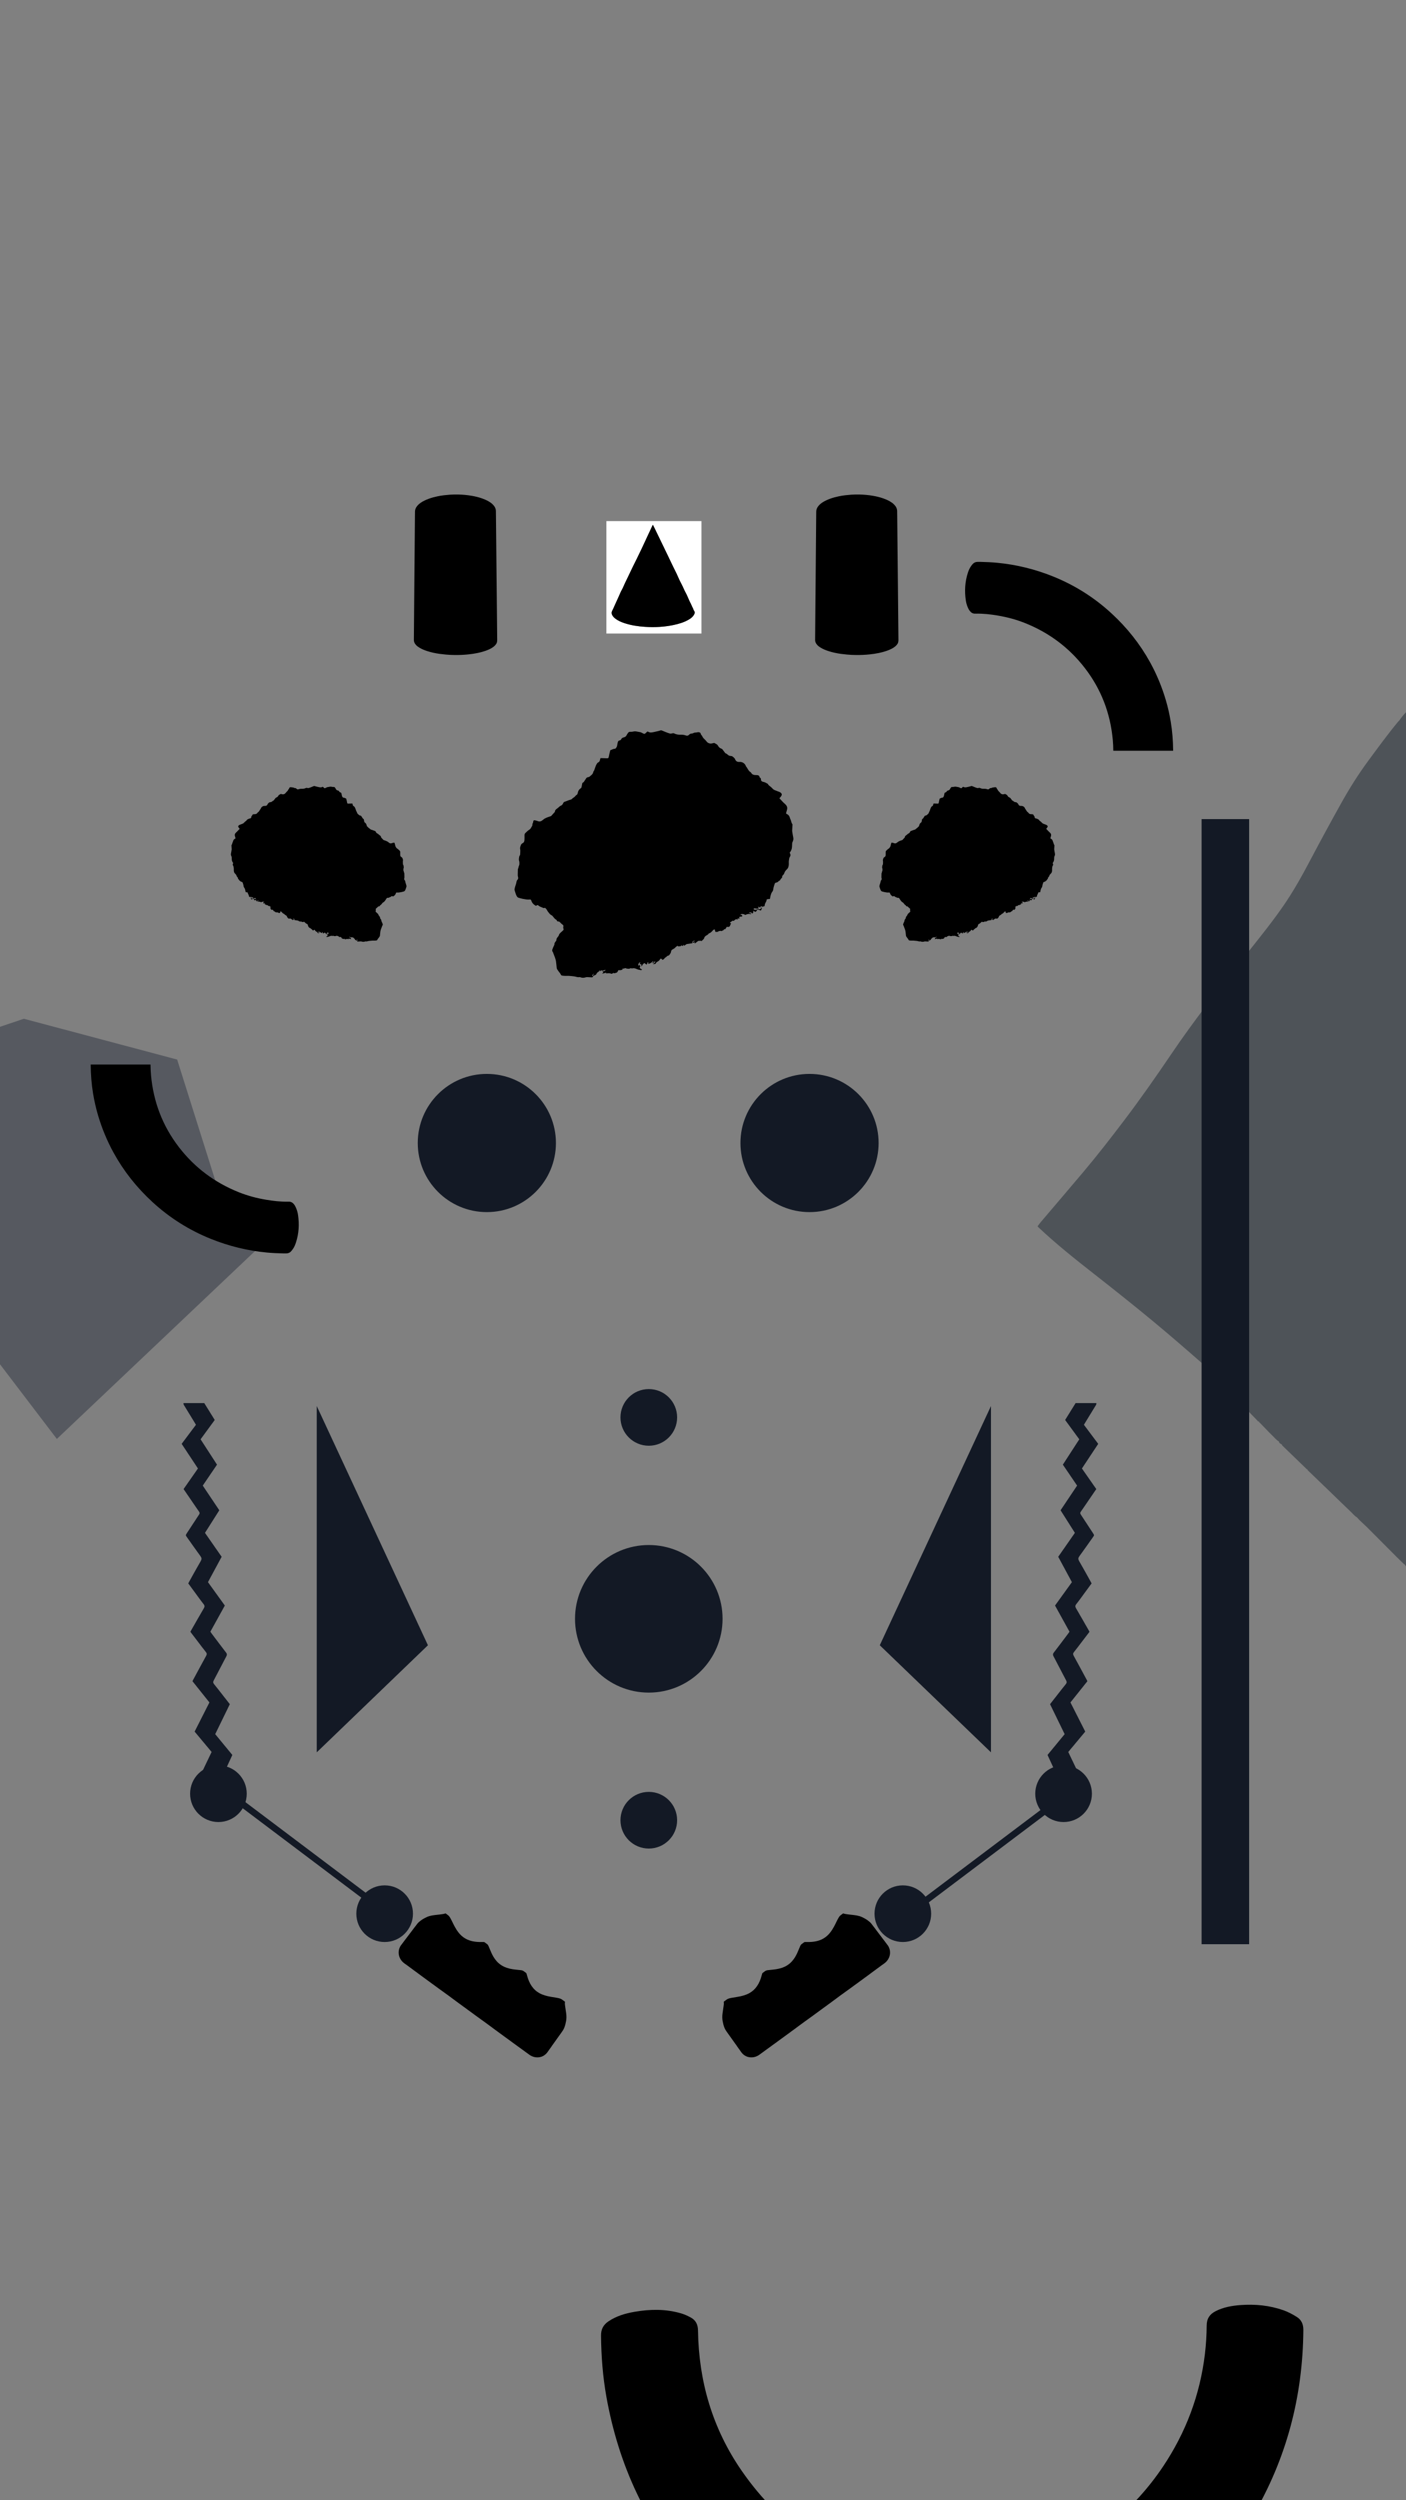 <?xml version="1.0" encoding="utf-8"?>
<!-- Generator: Adobe Illustrator 23.0.3, SVG Export Plug-In . SVG Version: 6.00 Build 0)  -->
<!DOCTYPE svg PUBLIC "-//W3C//DTD SVG 1.1//EN" "http://www.w3.org/Graphics/SVG/1.1/DTD/svg11.dtd">
<svg version="1.1" id="Warstwa_1" xmlns:x="http://ns.adobe.com/Extensibility/1.0/" xmlns:i="http://ns.adobe.com/AdobeIllustrator/10.0/" xmlns:graph="http://ns.adobe.com/Graphs/1.0/"
	 xmlns="http://www.w3.org/2000/svg" xmlns:xlink="http://www.w3.org/1999/xlink" x="0px" y="0px" viewBox="0 0 1080 1920"
	 style="enable-background:new 0 0 1080 1920;" xml:space="preserve">
<rect x="0" y="0" width="1080" height="1920" fill="#808080" stroke="none"/>
<g>
	<path style="fill:#4E5358;" d="M1074.921,553.205c-0.327,0.33-0.681,0.636-0.977,0.992
		c-8.035,9.694-15.426,19.883-22.903,30.001
		c-7.744,10.479-14.647,21.507-20.992,32.899
		c-7.966,14.304-15.795,28.68-23.43,43.163
		c-6.415,12.17-13.079,24.183-20.932,35.52
		c-8.755,12.639-18.418,24.565-27.956,36.599
		c-10.587,13.358-21.274,26.636-31.541,40.249
		c-8.984,11.913-17.778,23.961-26.135,36.317
		c-11.902,17.595-24.068,34.995-36.914,51.917
		c-9.957,13.117-20.054,26.125-30.656,38.727
		c-10.842,12.888-21.812,25.668-32.712,38.507
		c-0.998,1.176-1.897,2.436-2.798,3.6c0.293,0.361,0.395,0.518,0.527,0.643
		c13.58,12.815,28.174,24.438,42.85,35.931
		c15.195,11.899,30.302,23.898,45.168,36.204
		c13.071,10.819,25.887,21.935,38.644,33.119
		c6.019,5.277,12.228,10.34,17.965,15.935c0.229,0.399,0.405,0.843,0.694,1.191
		c4.04,4.86,8.094,9.708,12.146,14.558c3.416,4.066,7.198,7.791,10.871,11.617
		c0.267,0.279,0.531,1.173,1.18,0.331c0,0,0.006-0.004,0.006-0.004
		c-0.236,0.536,0.083,0.84,0.468,1.116c1.783,1.837,3.567,3.674,5.35,5.51
		c1.347,1.382,2.633,2.831,4.057,4.129c1.827,1.666,3.286,3.742,5.492,4.989
		c0.068,1.115,0.941,1.537,1.74,2.023c0.181,0.102,0.363,0.204,0.544,0.306
		c0.093,0.252,0.114,0.578,0.288,0.746c6.043,5.857,12.1,11.699,18.156,17.543
		c0.264-0.608,0.558-1.191,0.879-1.754c-0.321,0.563-0.615,1.146-0.879,1.754
		c0.354,0.319,0.581,0.843,1.196,0.739c0,0,0.013,0.025,0.013,0.024
		c-0.188,0.446,0.134,0.643,0.403,0.901c5.631,5.413,11.255,10.834,16.881,16.253
		c5.414,5.24,10.802,10.509,16.261,15.701c1.402,1.334,2.577,2.938,4.318,3.9
		c2.542,2.962,5.597,5.398,8.34,8.156c7.533,7.576,15.073,15.145,22.619,22.708
		c1.637,1.64,3.301,3.254,4.979,4.851c0.271,0.258,0.588,0.679,0.966,0.482
		c-0.111,0.262,0.143,0.512,0.371,0.763c0.14,0.312,0.327,0.582,0.532,0.837
		V546.918C1078.168,548.896,1076.389,550.923,1074.921,553.205z"/>
</g>
<g>
	<path style="fill:#131925;" d="M818.17,1090.428c3.629,4.958,7.222,9.867,10.869,14.849
		c-4.234,6.533-8.411,12.978-12.615,19.464c3.662,5.382,7.268,10.68,10.944,16.083
		c-4.253,6.344-8.456,12.614-12.705,18.953c3.696,5.83,7.331,11.563,10.995,17.343
		c-4.299,6.175-8.543,12.27-12.796,18.377c3.529,6.539,6.998,12.968,10.508,19.474
		c-4.333,6.006-8.638,11.974-12.958,17.961c3.75,6.781,7.434,13.441,11.114,20.094
		c-0.506,0.71-0.897,1.286-1.316,1.842c-3.563,4.721-7.102,9.46-10.721,14.138
		c-0.773,1-0.852,1.75-0.251,2.882c3.282,6.175,6.44,12.415,9.723,18.589
		c0.614,1.154,0.486,1.895-0.318,2.872c-2.385,2.896-4.66,5.882-6.976,8.833
		c-1.683,2.145-3.363,4.291-5.087,6.492c3.759,7.712,7.483,15.354,11.222,23.024
		c-4.449,5.403-8.803,10.691-13.156,15.977c3.784,8.217,7.5,16.285,11.284,24.5
		c5.393-0.892,10.648-1.788,16.058-2.947c-3.87-8.083-7.622-15.919-11.419-23.849
		c4.402-5.278,8.743-10.484,13.048-15.647
		c-3.837-7.563-7.572-14.925-11.362-22.395
		c4.382-5.49,8.726-10.933,13.014-16.306c-0.248-0.513-0.374-0.804-0.524-1.082
		c-3.324-6.152-6.621-12.318-10.002-18.439c-0.619-1.12-0.585-1.881,0.228-2.881
		c2.045-2.514,3.967-5.128,5.936-7.704c1.998-2.613,3.993-5.227,5.974-7.82
		c-0.276-0.519-0.475-0.916-0.695-1.3c-3.191-5.572-6.352-11.161-9.603-16.697
		c-0.702-1.196-0.809-2.059,0.119-3.214c1.949-2.428,3.737-4.985,5.584-7.494
		c2.069-2.81,4.129-5.626,6.217-8.473c-0.377-0.708-0.691-1.324-1.029-1.928
		c-2.852-5.105-5.656-10.239-8.598-15.292c-0.792-1.361-0.744-2.315,0.174-3.573
		c3.562-4.878,7.021-9.832,10.521-14.756c1.021-1.436,1.036-1.439,0.04-2.967
		c-3.127-4.794-6.243-9.594-9.412-14.36c-0.544-0.818-0.552-1.412,0.013-2.212
		c1.944-2.752,3.82-5.552,5.723-8.333c2.04-2.981,4.082-5.961,6.172-9.012
		c-3.733-5.347-7.394-10.592-11.041-15.817c4.237-6.4,8.34-12.597,12.517-18.907
		c-3.679-4.908-7.325-9.772-10.979-14.647c0.519-0.87,0.934-1.579,1.362-2.281
		c2.582-4.233,5.144-8.48,7.769-12.686c0.376-0.603,0.505-1.125,0.399-1.698
		h-15.914C823.53,1081.797,820.866,1086.087,818.17,1090.428z"/>
</g>
<g>
	<path style="fill:#131925;" d="M164.945,1090.428c-3.629,4.958-7.222,9.867-10.869,14.849
		c4.234,6.533,8.411,12.978,12.615,19.464c-3.662,5.382-7.268,10.68-10.944,16.083
		c4.253,6.344,8.456,12.614,12.705,18.953c-3.696,5.83-7.331,11.563-10.995,17.343
		c4.299,6.175,8.543,12.27,12.796,18.377c-3.529,6.539-6.998,12.968-10.508,19.474
		c4.333,6.006,8.638,11.974,12.958,17.961c-3.75,6.781-7.434,13.441-11.114,20.094
		c0.506,0.71,0.897,1.286,1.316,1.842c3.563,4.721,7.102,9.46,10.721,14.138
		c0.773,1,0.852,1.75,0.251,2.882c-3.282,6.175-6.44,12.415-9.723,18.589
		c-0.614,1.154-0.486,1.895,0.318,2.872c2.385,2.896,4.66,5.882,6.976,8.833
		c1.683,2.145,3.363,4.291,5.087,6.492c-3.759,7.712-7.483,15.354-11.222,23.024
		c4.449,5.403,8.803,10.691,13.156,15.977c-3.784,8.217-7.5,16.285-11.284,24.5
		c-5.393-0.892-10.648-1.788-16.058-2.947c3.87-8.083,7.622-15.919,11.419-23.849
		c-4.402-5.278-8.743-10.484-13.048-15.647
		c3.837-7.563,7.572-14.925,11.362-22.395
		c-4.382-5.49-8.726-10.933-13.014-16.306c0.248-0.513,0.374-0.804,0.524-1.082
		c3.324-6.152,6.621-12.318,10.002-18.439c0.619-1.12,0.585-1.881-0.228-2.881
		c-2.045-2.514-3.967-5.128-5.936-7.704c-1.998-2.613-3.993-5.227-5.974-7.82
		c0.276-0.519,0.475-0.916,0.695-1.3c3.191-5.572,6.352-11.161,9.603-16.697
		c0.702-1.196,0.809-2.059-0.119-3.214c-1.949-2.428-3.737-4.985-5.584-7.494
		c-2.069-2.81-4.129-5.626-6.217-8.473c0.377-0.708,0.691-1.324,1.029-1.928
		c2.852-5.105,5.656-10.239,8.598-15.292c0.792-1.361,0.744-2.315-0.174-3.573
		c-3.562-4.878-7.021-9.832-10.521-14.756c-1.021-1.436-1.036-1.439-0.04-2.967
		c3.127-4.794,6.243-9.594,9.412-14.36c0.544-0.818,0.552-1.412-0.013-2.212
		c-1.944-2.752-3.82-5.552-5.723-8.333c-2.04-2.981-4.082-5.961-6.172-9.012
		c3.733-5.347,7.394-10.592,11.041-15.817c-4.237-6.4-8.34-12.597-12.517-18.907
		c3.679-4.908,7.325-9.772,10.979-14.647c-0.519-0.87-0.934-1.579-1.362-2.281
		c-2.582-4.233-5.144-8.48-7.769-12.686c-0.376-0.603-0.505-1.125-0.399-1.698
		h15.914C159.585,1081.797,162.249,1086.087,164.945,1090.428z"/>
</g>
<path style="fill:#131925;" d="M328.713,1263.434l-85.41,82.217c0-88.643,0-177.286,0-265.928
	L328.713,1263.434z"/>
<polygon style="fill:#565960;" points="0,788.505 18.333,782.333 136.085,813.667 165.307,906.358 
	209.667,947.667 43.667,1105 0,1047.667 0,899 "/>
<circle style="fill:#131925;" cx="498.363" cy="1243.125" r="56.667"/>
<circle style="fill:#131925;" cx="373.961" cy="877.744" r="53.065"/>
<circle style="fill:#131925;" cx="621.834" cy="877.744" r="53.065"/>
<circle style="fill:#131925;" cx="498.363" cy="1088.458" r="21.759"/>
<circle style="fill:#131925;" cx="498.363" cy="1397.791" r="21.759"/>
<circle style="fill:#131925;" cx="693.503" cy="1469.568" r="21.759"/>
<circle style="fill:#131925;" cx="816.974" cy="1377.432" r="21.759"/>
<circle style="fill:#131925;" cx="295.464" cy="1469.568" r="21.759"/>
<circle style="fill:#131925;" cx="167.779" cy="1377.432" r="21.759"/>
<path d="M381.167,416.709c-0.062-6.325-0.122-12.65-0.185-18.976
	c-0.018-1.828-0.029-3.657-0.068-5.484c-0.016-0.762-0.207-1.498-0.509-2.2
	c-0.449-1.044-1.153-1.91-1.942-2.707c-0.975-0.985-2.112-1.758-3.312-2.44
	c-1.626-0.924-3.35-1.63-5.113-2.24c-2.472-0.854-5.009-1.46-7.583-1.912
	c-1.773-0.312-3.557-0.543-5.349-0.708c-1.6-0.147-3.204-0.243-4.81-0.279
	c-2.226-0.05-4.452-0.036-6.673,0.121c-1.491,0.105-2.979,0.259-4.465,0.419
	c-1.725,0.187-3.435,0.484-5.134,0.839c-2.269,0.475-4.503,1.077-6.681,1.879
	c-2.198,0.81-4.322,1.766-6.252,3.111c-1.316,0.917-2.453,2.013-3.321,3.372
	c-0.642,1.005-0.966,2.111-1.001,3.297c-0.03,0.997-0.026,1.994-0.035,2.991
	c-0.055,6.316-0.109,12.632-0.164,18.948c-0.074,8.514-0.148,17.027-0.222,25.541
	c-0.075,8.643-0.15,17.286-0.225,25.929c-0.035,4.054-0.069,8.107-0.104,12.161
	c-0.038,4.377-0.08,8.754-0.111,13.131c-0.005,0.66,0.127,1.303,0.383,1.915
	c0.292,0.699,0.742,1.297,1.239,1.858c0.78,0.88,1.728,1.554,2.735,2.145
	c1.84,1.079,3.799,1.893,5.824,2.55c3.144,1.02,6.367,1.692,9.635,2.154
	c1.526,0.216,3.061,0.367,4.594,0.523c2.344,0.238,4.698,0.329,7.052,0.354
	c3.475,0.038,6.942-0.109,10.399-0.472c2.343-0.246,4.672-0.587,6.98-1.061
	c2.037-0.418,4.048-0.93,6.014-1.615c1.784-0.621,3.51-1.367,5.129-2.346
	c0.976-0.591,1.885-1.27,2.614-2.16c0.481-0.587,0.929-1.199,1.153-1.939
	c0.18-0.595,0.268-1.203,0.26-1.828
	C381.885,488.563,381.224,422.554,381.167,416.709z"/>
<path d="M689.382,416.709c-0.062-6.325-0.122-12.65-0.185-18.976
	c-0.018-1.828-0.029-3.657-0.068-5.484c-0.016-0.762-0.207-1.498-0.509-2.2
	c-0.449-1.044-1.153-1.91-1.942-2.707c-0.975-0.985-2.112-1.758-3.312-2.44
	c-1.626-0.924-3.35-1.63-5.113-2.24c-2.472-0.854-5.009-1.46-7.583-1.912
	c-1.773-0.312-3.557-0.543-5.349-0.708c-1.6-0.147-3.204-0.243-4.81-0.279
	c-2.226-0.05-4.452-0.036-6.673,0.121c-1.491,0.105-2.979,0.259-4.465,0.419
	c-1.725,0.187-3.435,0.484-5.134,0.839c-2.269,0.475-4.503,1.077-6.681,1.879
	c-2.198,0.81-4.322,1.766-6.252,3.111c-1.316,0.917-2.453,2.013-3.321,3.372
	c-0.642,1.005-0.966,2.111-1.001,3.297c-0.03,0.997-0.026,1.994-0.035,2.991
	c-0.055,6.316-0.109,12.632-0.164,18.948c-0.074,8.514-0.148,17.027-0.222,25.541
	c-0.075,8.643-0.15,17.286-0.225,25.929c-0.035,4.054-0.069,8.107-0.104,12.161
	c-0.038,4.377-0.08,8.754-0.111,13.131c-0.005,0.66,0.127,1.303,0.383,1.915
	c0.292,0.699,0.742,1.297,1.239,1.858c0.78,0.88,1.728,1.554,2.735,2.145
	c1.84,1.079,3.799,1.893,5.824,2.55c3.144,1.02,6.367,1.692,9.635,2.154
	c1.526,0.216,3.061,0.367,4.594,0.523c2.344,0.238,4.698,0.329,7.052,0.354
	c3.475,0.038,6.942-0.109,10.399-0.472c2.343-0.246,4.672-0.587,6.98-1.061
	c2.037-0.418,4.048-0.93,6.014-1.615c1.784-0.621,3.51-1.367,5.129-2.346
	c0.976-0.591,1.885-1.27,2.614-2.16c0.481-0.587,0.929-1.199,1.153-1.939
	c0.18-0.595,0.268-1.203,0.26-1.828
	C690.1,488.563,689.439,422.554,689.382,416.709z"/>
<path d="M609.341,643.199c-0.377-1.674-0.583-3.387-0.859-5.084
	c-0.011-0.071-0.001-0.147,0.004-0.22c0.082-1.353,0.171-2.705,0.241-4.058
	c0.017-0.323,0.094-0.75-0.072-0.957c-0.843-1.046-0.853-2.398-1.396-3.547
	c-0.172-0.364-0.37-0.728-0.461-1.115c-0.339-1.439-1.073-2.546-2.475-3.141
	c-0.438-0.187-0.579-0.492-0.424-0.975c0.244-0.761,0.421-1.543,0.65-2.309
	c0.36-1.203,0.149-2.363-0.561-3.319c-0.619-0.834-1.504-1.466-2.24-2.219
	c-1.019-1.043-2.006-2.115-3.05-3.219c0.377-0.454,0.737-0.865,1.073-1.296
	c1.072-1.374,1.012-2.207-0.394-3.229c-0.572-0.416-1.331-0.57-2.001-0.855
	c-1.364-0.581-2.886-0.838-3.932-2.058c-0.496-0.579-1.074-1.098-1.67-1.576
	c-0.731-0.588-1.584-1.04-1.938-1.992c-0.022-0.06-0.099-0.107-0.161-0.144
	c-1.099-0.655-2.208-1.291-3.497-1.497c-1.072-0.171-1.676-0.819-1.686-1.932
	c-0.004-0.523-0.116-0.919-0.593-1.197c-0.317-0.185-0.573-0.417-0.525-0.881
	c0.019-0.188-0.193-0.441-0.362-0.598c-0.614-0.574-1.388-0.577-2.169-0.57
	c-1.592,0.014-3.058-0.258-3.91-1.839c-0.083-0.155-0.231-0.301-0.384-0.389
	c-1.729-0.987-2.216-2.958-3.446-4.338c-0.093-0.105-0.138-0.259-0.188-0.396
	c-0.705-1.958-2.699-3.285-4.747-3.156c-1.917,0.12-2.92-0.5-3.622-2.241
	c-0.027-0.068-0.025-0.156-0.069-0.208c-0.278-0.326-0.546-0.665-0.854-0.96
	c-0.281-0.27-0.601-0.503-0.922-0.726c-0.198-0.137-0.419-0.281-0.649-0.326
	c-0.604-0.119-1.247-0.099-1.822-0.292c-1.095-0.368-1.715-1.525-2.886-1.827
	c-0.207-0.054-0.349-0.36-0.521-0.551c-0.024-0.027-0.044-0.059-0.066-0.088
	c-0.594-0.789-1.168-1.595-1.794-2.358c-0.218-0.266-0.538-0.513-0.861-0.618
	c-1.189-0.387-1.994-1.172-2.601-2.232c-0.214-0.374-0.49-0.764-0.837-0.997
	c-0.719-0.481-1.506-0.862-2.069-1.175c-1.158,0.205-2.189,0.641-3.117,0.479
	c-0.88-0.154-1.875-0.492-2.534-1.34c-0.625-0.804-1.324-1.564-2.075-2.252
	c-0.663-0.607-1.154-1.284-1.485-2.109c-0.101-0.251-0.349-0.441-0.511-0.672
	c-0.184-0.262-0.431-0.519-0.501-0.813c-0.137-0.574-0.406-1.113-0.9-1.317
	c-0.499-0.206-1.158-0.288-1.666-0.141c-0.647,0.187-1.245,0.224-1.909,0.233
	c-0.647,0.009-1.285,0.435-1.933,0.662c-0.17,0.06-0.362,0.091-0.542,0.082
	c-0.878-0.044-1.622,0.373-2.152,0.946c-0.797,0.86-1.653,0.842-2.592,0.493
	c-1.26-0.468-2.559-0.598-3.884-0.548c-1.671,0.063-3.295-0.145-4.787-0.922
	c-0.587-0.305-1.085-0.261-1.68-0.107c-0.552,0.143-1.183,0.271-1.715,0.142
	c-1.059-0.258-2.082-0.673-3.103-1.068c-1.087-0.42-2.149-0.906-3.235-1.33
	c-0.246-0.096-0.578-0.147-0.813-0.061c-1.601,0.579-3.286,0.871-4.926,1.246
	c-1.496,0.343-3.17,0.797-4.694-0.2c-0.3-0.197-0.612-0.15-0.894,0.13
	c-0.461,0.457-0.932,0.911-1.441,1.31c-0.199,0.156-0.561,0.287-0.771,0.213
	c-0.581-0.205-1.118-0.531-1.679-0.795c-0.391-0.184-0.779-0.411-1.193-0.499
	c-1.104-0.234-2.217-0.43-3.334-0.588c-0.494-0.07-1.016-0.07-1.508,0.007
	c-0.9,0.142-1.769,0.396-2.714,0.29c-0.651-0.073-1.336,0.12-1.768,0.706
	c-0.413,0.559-0.865,1.117-1.138,1.745c-0.451,1.037-1.156,1.577-2.263,1.841
	c-0.808,0.192-1.635,0.528-2.007,1.497c-0.142,0.368-0.675,0.771-1.07,0.817
	c-0.952,0.111-1.332,0.691-1.533,1.473c-0.19,0.737-0.343,1.488-0.437,2.243
	c-0.103,0.83-0.47,1.519-0.959,2.162c-0.3,0.394-0.665,0.622-1.21,0.595
	c-0.347-0.017-0.716,0.116-1.052,0.243c-0.66,0.251-1.304,0.545-2.096,0.881
	c-0.174,0.666-0.406,1.472-0.594,2.29c-0.221,0.961-0.39,1.934-0.607,2.896
	c-0.183,0.811-0.485,1.005-1.3,0.973c-1.62-0.063-3.24-0.109-4.995-0.166
	c-0.165,0.541-0.375,1.08-0.488,1.638c-0.157,0.778-0.532,1.337-1.267,1.675
	c-0.285,0.132-0.568,0.346-0.757,0.595c-0.994,1.304-1.456,2.875-1.971,4.385
	c-0.199,0.584-0.345,1.161-0.704,1.671c-0.147,0.21-0.36,0.429-0.384,0.661
	c-0.125,1.207-0.951,1.971-1.764,2.678c-0.653,0.568-1.247,1.281-2.262,1.368
	c-0.704,0.06-1.297,0.479-1.628,1.176c-0.125,0.263-0.293,0.513-0.479,0.738
	c-0.635,0.772-0.88,1.871-1.957,2.286c-0.187,0.072-0.339,0.394-0.391,0.627
	c-0.191,0.854-0.359,1.716-0.485,2.582c-0.081,0.562-0.377,0.925-0.826,1.226
	c-1.039,0.696-1.681,1.67-1.997,2.876c-0.236,0.903-0.297,1.917-1.393,2.317
	c-0.117,0.043-0.177,0.227-0.279,0.331c-0.381,0.39-0.73,0.827-1.163,1.149
	c-0.612,0.455-1.296,0.782-1.787,1.425c-0.233,0.306-0.751,0.413-1.157,0.564
	c-0.374,0.139-0.782,0.187-1.156,0.324c-1.03,0.377-2.032,0.848-3.082,1.151
	c-0.683,0.197-1.045,0.559-1.305,1.186c-0.375,0.905-0.973,1.631-1.945,1.979
	c-0.235,0.084-0.462,0.227-0.655,0.387c-0.758,0.632-1.45,1.36-2.265,1.906
	c-0.842,0.564-1.453,1.189-1.509,2.246c-0.007,0.131-0.102,0.278-0.195,0.382
	c-0.878,0.973-1.762,1.942-2.655,2.902c-0.093,0.1-0.249,0.155-0.385,0.202
	c-0.518,0.177-1.049,0.32-1.56,0.516c-0.953,0.367-1.945,0.674-2.828,1.172
	c-0.88,0.497-1.623,1.233-2.469,1.799c-0.937,0.628-1.941,0.741-3.026,0.291
	c-0.704-0.292-1.456-0.505-2.208-0.634c-0.906-0.155-1.081,0.014-1.302,0.901
	c-0.097,0.389-0.087,0.841-0.29,1.158c-0.319,0.498-0.423,0.999-0.403,1.563
	c0.006,0.179,0.015,0.403-0.079,0.535c-0.723,1.024-1.044,2.347-2.228,3.032
	c-1.122,0.649-1.988,1.596-2.929,2.464c-0.566,0.522-0.817,1.066-0.793,1.826
	c0.036,1.171,0.026,2.346-0.024,3.517c-0.047,1.086-0.321,2.014-1.449,2.588
	c-1.293,0.658-1.584,2.07-1.894,3.321c-0.175,0.705,0.149,1.52,0.156,2.287
	c0.01,0.979-0.081,1.959-0.112,2.938c-0.022,0.687-0.623,1.151-0.724,1.753
	c-0.195,1.169-0.496,2.364-0.022,3.558c0.119,0.299,0.183,0.655,0.15,0.972
	c-0.078,0.743,0.148,1.493-0.24,2.237c-0.475,0.91-0.434,2.012-0.945,2.93
	c-0.045,0.081,0.016,0.216,0.013,0.325c-0.031,1.316-0.085,2.632-0.086,3.948
	c-0,0.542,0.012,1.12,0.195,1.617c0.372,1.01,0.054,1.755-0.632,2.477
	c-0.229,0.24-0.36,0.606-0.45,0.938c-0.17,0.63-0.242,1.288-0.421,1.915
	c-0.239,0.837-0.594,1.643-0.802,2.486c-0.222,0.903-0.596,1.793-0.209,2.779
	c0.401,1.02,0.588,2.129,1.041,3.12c0.462,1.009,0.914,2.108,2.233,2.387
	c1.001,0.212,1.972,0.586,2.979,0.755c1.765,0.296,3.526,0.713,5.343,0.48
	c0.537-0.069,0.884,0.151,1.074,0.705c0.212,0.617,0.448,1.253,0.814,1.783
	c0.731,1.059,1.755,1.809,2.869,2.417c0.767-0.678,1.27-0.821,1.85-0.27
	c0.89,0.848,2.056,1.092,3.093,1.602c0.579,0.284,1.28,0.546,1.937,0.106
	c0.424,0.422,0.866,0.762,1.178,1.195c0.47,0.653,0.767,1.442,1.285,2.045
	c0.81,0.943,1.457,2.043,2.717,2.586c0.572,0.247,0.941,0.96,1.405,1.46
	c0.517,0.557,0.956,1.254,1.586,1.615c0.399,0.229,0.73,0.39,0.891,0.817
	c0.221,0.585,0.625,0.858,1.263,0.841c0.551-0.014,0.941,0.304,1.315,0.694
	c0.546,0.571,1.09,1.18,1.746,1.6c0.717,0.459,0.896,0.967,0.702,1.75
	c-0.092,0.371-0.115,0.822,0.011,1.171c0.275,0.758,0.313,1.137-0.181,1.612
	c-0.712,0.685-1.498,1.294-2.188,1.998c-0.395,0.403-0.813,0.895-0.942,1.416
	c-0.123,0.497-0.353,0.844-0.635,1.228c-0.612,0.831-1.491,1.537-1.349,2.755
	c0.022,0.185-0.133,0.412-0.251,0.589c-0.326,0.487-0.711,0.938-1.005,1.443
	c-0.171,0.294-0.312,0.672-0.288,0.999c0.039,0.516-0.143,0.886-0.38,1.323
	c-0.431,0.796-0.713,1.672-1.073,2.508c-0.366,0.851-0.428,1.648,0.255,2.397
	c0.16,0.176,0.193,0.468,0.284,0.706c0.418,1.089,0.867,2.168,1.244,3.271
	c0.33,0.967,0.686,1.945,0.841,2.947c0.264,1.697,0.365,3.417,0.566,5.125
	c0.046,0.388,0.14,0.815,0.351,1.132c0.687,1.033,1.375,2.079,2.186,3.011
	c0.538,0.618,0.614,1.685,1.585,1.862c0.861,0.157,1.749,0.189,2.628,0.218
	c0.877,0.029,1.76-0.07,2.633-0.012c1.39,0.091,2.779,0.229,4.16,0.414
	c1.348,0.181,2.619,0.901,4.05,0.532c0.216-0.056,0.499,0.095,0.738,0.186
	c1.408,0.537,2.798,0.385,4.192-0.064c0.264-0.085,0.559-0.123,0.837-0.111
	c1.154,0.05,2.307,0.135,3.461,0.19c0.51,0.024,0.934-0.168,1.208-0.622
	c0.029-0.049,0.004-0.13,0.004-0.227c-0.122-0.059-0.253-0.119-0.381-0.185
	c-0.155-0.08-0.306-0.165-0.453-0.245c0.384-0.979,0.885-1.455,1.68-1.4
	c-0.379,0.283-0.657,0.434-0.853,0.657c-0.137,0.156-0.279,0.461-0.214,0.61
	c0.12,0.277,0.401,0.415,0.729,0.197c0.243-0.161,0.484-0.385,0.753-0.434
	c0.799-0.146,1.19-0.645,1.372-1.377l0.023-0.04
	c0.456-0.123,0.567-0.465,0.577-0.871c0.14,0.047,0.328,0.129,0.354,0.094
	c0.428-0.592,1.259-0.837,1.428-1.65c0.007-0.032,0.105-0.045,0.204-0.083
	c0,0.286,0,0.555,0,0.889c0.492-0.302,0.914-0.56,1.345-0.825
	c0.114,0.236,0.183,0.381,0.238,0.493c0.97-0.28,1.9-0.549,2.83-0.817
	c-0.301,0.429-0.607,0.831-1.011,1.005c-0.431,0.185-0.955,0.155-1.465,0.223
	c0.21,0.295,0.37,0.52,0.65,0.913c-0.331,0.313-0.639,0.604-0.999,0.945
	c0.881-0.239,1.773-0.482,2.667-0.723c0.252-0.068,0.506-0.132,0.758-0.198
	c-0.151,0.165-0.307,0.335-0.538,0.586c0.275,0.023,0.444,0.062,0.609,0.048
	c1.239-0.107,2.467-0.271,3.672,0.285c0.242,0.111,0.681-0.115,0.989-0.269
	c0.203-0.101,0.331-0.35,0.543-0.59c0.086,0.152,0.132,0.228,0.173,0.306
	c0.046,0.086,0.088,0.175,0.136,0.273c0.308-0.092,0.58-0.234,0.856-0.245
	c1.198-0.044,2.052-0.604,2.398-1.712c0.158-0.506,0.447-0.61,0.899-0.528
	c0.904,0.162,2.055-0.102,2.99-0.71c-0.291-0.015-0.533-0.027-0.885-0.044
	c0.733-0.817,1.833-0.124,2.361-0.895c1.57,0.582,3.068,0.895,4.397,0.109
	c0.466,0.085,0.819,0.262,1.1,0.182c1.191-0.337,2.336-0.059,3.354,0.424
	c1.058,0.501,2.142,0.723,3.261,0.897c0.375,0.058,0.723-0.004,0.932-0.465
	c-0.939-0.628-2.51-0.979-1.231-2.557c-0.164-0.312-0.309-0.587-0.464-0.881
	c-0.38,0.159-0.73,0.306-1.108,0.465c0.022-0.504-0.052-0.941,0.081-1.302
	c0.156-0.422,0.491-0.778,0.764-1.184c0.29,0.125,0.543,0.233,0.819,0.352
	c-0.272,0.374-0.861,0.514-0.569,1.122c0.275-0.065,0.548-0.129,0.794-0.188
	c0.255,0.296,0.466,0.54,0.645,0.748c-0.176,0.38-0.334,0.72-0.491,1.061
	c0.661-0.314,1.138-0.726,1.239-1.422c0.009-0.004,0.019-0.007,0.028-0.011
	c-0.006-0.002-0.012-0.004-0.019-0.006c0.435-0.402,0.869-0.803,1.3-1.201
	c0.613,0.45,1.13,0.83,1.715,1.26c0.305-0.467,0.685-0.806,0.693-1.373
	c0.006-0.436,0.306-0.484,0.647-0.52c0,0.461,0,0.841,0,1.195
	c0.124,0.053,0.204,0.121,0.255,0.104c0.976-0.331,1.954-0.658,2.665-1.471
	c0.294-0.336,0.637-0.55,1.227-0.409c-0.431,0.399-0.783,0.724-1.304,1.206
	c0.847-0.094,1.429-0.103,1.765-0.786c0.123-0.25,0.387-0.573,0.837-0.278
	c-0.151,0.99-1.257,1.153-1.847,2.044c0.837-0.157,1.467-0.275,2.086-0.391
	c0.22-1.075,1.137-1.436,1.894-1.899c0.794-0.486,1.297-1.164,1.72-2.026
	c0.439,0.101,0.884,0.203,1.353,0.311c-0.069,0.274-0.111,0.444-0.152,0.609
	c0.853-0.016,1.409-0.362,1.872-1.021c0.242-0.345,0.591-0.667,0.965-0.855
	c0.831-0.417,1.264-1.509,2.392-1.409c0.023,0.002,0.051-0.049,0.075-0.076
	c0.799-0.909,1.6-1.819,1.731-3.099c0.074-0.721,0.473-1.168,1.09-1.526
	c0.706-0.411,1.482-0.707,2.038-1.38c0.385-0.467,0.906-0.83,1.401-1.193
	c0.18-0.132,0.469-0.192,0.69-0.159c0.102,0.015,0.158,0.332,0.199,0.428
	c0.684-0.057,1.322-0.11,1.963-0.163c0.096-0.215,0.213-0.476,0.33-0.74
	c0.446,0.477,0.99,0.537,1.581,0.374c0-0.211,0-0.409,0-0.591
	c0.479-0.162,0.636,0.02,0.576,0.633c0.549-0.331,1.073-0.533,1.429-0.898
	c0.282-0.289,0.516-0.403,0.908-0.452c1.425-0.177,2.842-0.42,4.219-0.632
	c-0.075-0.298-0.276-0.628-0.188-0.832c0.39-0.897,0.903-1.128,2.072-0.995
	c-0.198,0.179-0.353,0.428-0.475,0.413c-0.657-0.083-0.93,0.436-1.366,0.714
	c0.615,0.759,1.107,0.16,1.702-0.16c-0.047,0.257-0.094,0.391-0.089,0.523
	c0.006,0.16,0.055,0.318,0.107,0.59c0.962-0.735,1.831-1.399,2.727-2.083
	c0.805,0.121,1.701-0.317,2.521,0.189c0.745-0.913,1.846-1.395,2.099-2.659
	c0.098-0.487,0.585-0.973,1.015-1.3c0.774-0.589,1.827-0.815,2.288-1.806
	c0.014-0.029,0.054-0.056,0.086-0.064c1.054-0.276,1.827-0.969,2.554-1.726
	c0.352-0.367,0.661-0.782,1.049-1.104c0.197-0.164,0.544-0.27,0.786-0.221
	c0.227,0.046,0.592,0.114,0.383,0.666c-0.114,0.301,0.389,0.835,0.656,1.346
	c0.326-0.106,0.623-0.257,0.932-0.289c0.299-0.03,0.611,0.063,0.936,0.104
	c-0.077-0.178-0.129-0.301-0.171-0.397c0.533-0.13,1.019-0.259,1.51-0.364
	c0.175-0.038,0.379-0.073,0.539-0.018c0.679,0.231,0.653,0.209,1.067-0.066
	c0.413-0.275,1.125-0.371,1.268-0.723c0.306-0.749,0.912-0.413,1.188-0.538
	c0.454-0.706,0.826-1.284,1.19-1.851c1.019,0.365,1.979,0.16,2.359-0.582
	c0.355-0.692,0.574-1.454,0.875-2.24c-0.341,0.036-0.549,0.058-0.84,0.089
	c0.162-1.25,1.577-1.143,1.883-1.959c0.347,0.088,0.616,0.244,0.83,0.188
	c0.299-0.078,0.66-0.249,0.814-0.494c0.512-0.811,1.255-0.773,2.037-0.683
	c0.175,0.02,0.347,0.085,0.519,0.081c0.074-0.002,0.146-0.125,0.207-0.182
	c-0.226-0.157-0.432-0.3-0.739-0.512c0.728-0.273,1.427,0.262,2.028-0.347
	c-0.24-0.173-0.428-0.309-0.644-0.465c0.543-0.937,1.5-0.515,2.275-0.728
	c0.578-0.373-0.188-0.827,0.055-1.265c-0.424,0-0.835,0-1.247,0
	c0.134-0.33,0.324-0.584,0.553-0.627c1.142-0.211,2.225-0.047,3.117,0.663
	c1.424-0.554,2.777-1.147,4.303-0.54c0.115-0.126,0.234-0.257,0.448-0.491
	c-0.359-0.104-0.624-0.182-0.888-0.258c-0.28-0.08-0.56-0.159-0.84-0.238
	c0.015-0.096,0.03-0.192,0.045-0.289c0.491-0.028,1.01-0.164,1.465-0.049
	c0.371,0.094,0.665,0.489,1.113,0.846c0.26-0.488,0.514-0.963,0.771-1.445
	c-0.151-0.071-0.301-0.142-0.533-0.251c0.432-0.427,0.816-0.393,1.158-0.147
	c0.219,0.158,0.354,0.432,0.527,0.653c0.335-0.215,0.653-0.462,1.008-0.636
	c0.47-0.23,0.391-0.608,0.274-1.006c0.971-0.291,1.825-0.231,2.625,0.317
	c0.343,0.235,0.701,0.127,0.854-0.274c0.194-0.509,0.374-1.024,0.526-1.547
	c0.036-0.123-0.063-0.285-0.104-0.446c-0.155,0.07-0.255,0.082-0.275,0.129
	c-0.53,1.197-0.767,1.318-2.047,1.219c-0.523-0.04-1.025-0.003-1.559,0.244
	c-0.829,0.382-1.738,0.439-2.552-0.357c0.38-0.24,0.69-0.437,1-0.632
	c-0.008,0.009-0.018,0.021-0.025,0.029c0.961,0.398,1.961,0.272,3.102,0.296
	c-0.137-0.25-0.265-0.378-0.265-0.507c-0.001-0.205,0.083-0.41,0.122-0.578
	c-0.269-0.131-0.482-0.235-0.695-0.34c0.727,0.043,1.501-0.024,1.801,0.814
	c0.126-0.109,0.205-0.144,0.223-0.199c0.368-1.106,0.386-1.112,1.39-0.719
	c0.157,0.062,0.355,0.097,0.515,0.061c0.452-0.103,0.894-0.25,1.39-0.395
	c0.043-0.294,0.064-0.583,0.131-0.861c0.101-0.425,0.186-0.863,0.364-1.257
	c0.297-0.659,0.688-1.275,0.984-1.934c0.107-0.239,0.052-0.551,0.082-0.973
	c0.668-0.496,1.623-0.453,2.567-0.504c0.052-0.261,0.094-0.474,0.136-0.686
	c0.336-1.718,0.576-3.451,1.71-4.915c0.403-0.52,0.693-1.242,0.748-1.896
	c0.125-1.487,0.698-2.831,1.117-4.224c0.138-0.459,0.463-0.731,1.021-0.841
	c0.725-0.143,1.473-0.381,1.941-1.065c0.1-0.146,0.276-0.391,0.365-0.37
	c0.558,0.133,0.647-0.331,0.861-0.623c0.358-0.49,0.562-1.078,1.142-1.424
	c0.223-0.134,0.385-0.582,0.363-0.87c-0.05-0.642,0.274-1.063,0.686-1.428
	c0.456-0.405,0.769-0.885,0.939-1.451c0.351-1.164,1.053-2.1,1.933-2.885
	c1.306-1.163,1.527-2.682,1.563-4.283c0.018-0.806-0.104-1.632,0.037-2.414
	c0.19-1.058,0.171-2.177,0.857-3.132c0.496-0.691,0.49-1.511,0.126-2.295
	c-0.104-0.225-0.253-0.428-0.385-0.647c1.004-1.356,1.755-2.76,1.805-4.448
	c0.029-0.988,0.06-1.977,0.143-2.962c0.029-0.346,0.185-0.691,0.332-1.014
	C609.308,645.432,609.612,644.403,609.341,643.199z"/>
<path d="M177.419,655.462c0.237-1.054,0.367-2.133,0.541-3.201
	c0.007-0.045,0-0.092-0.002-0.138c-0.051-0.852-0.108-1.703-0.152-2.555
	c-0.011-0.203-0.059-0.473,0.046-0.602c0.531-0.659,0.537-1.51,0.879-2.233
	c0.108-0.229,0.233-0.458,0.29-0.702c0.214-0.906,0.675-1.603,1.558-1.978
	c0.276-0.117,0.365-0.31,0.267-0.614c-0.154-0.479-0.265-0.971-0.409-1.454
	c-0.227-0.758-0.094-1.488,0.353-2.09c0.39-0.525,0.947-0.923,1.41-1.397
	c0.641-0.657,1.263-1.331,1.92-2.027c-0.237-0.286-0.464-0.545-0.676-0.816
	c-0.675-0.865-0.637-1.39,0.248-2.033c0.36-0.262,0.838-0.359,1.26-0.538
	c0.859-0.366,1.817-0.528,2.476-1.296c0.312-0.364,0.676-0.691,1.051-0.992
	c0.46-0.37,0.997-0.655,1.22-1.254c0.014-0.038,0.062-0.068,0.101-0.091
	c0.692-0.412,1.39-0.813,2.202-0.942c0.675-0.107,1.055-0.516,1.061-1.216
	c0.003-0.329,0.073-0.579,0.373-0.754c0.199-0.116,0.361-0.263,0.331-0.555
	c-0.012-0.118,0.122-0.277,0.228-0.377c0.387-0.362,0.874-0.363,1.366-0.359
	c1.003,0.009,1.925-0.163,2.462-1.158c0.053-0.097,0.145-0.19,0.242-0.245
	c1.088-0.622,1.395-1.862,2.169-2.732c0.059-0.066,0.087-0.163,0.118-0.249
	c0.444-1.233,1.699-2.068,2.989-1.987c1.207,0.076,1.839-0.315,2.28-1.411
	c0.017-0.043,0.016-0.098,0.043-0.131c0.175-0.206,0.344-0.419,0.538-0.605
	c0.177-0.17,0.378-0.317,0.581-0.457c0.125-0.086,0.264-0.177,0.408-0.206
	c0.38-0.075,0.785-0.063,1.147-0.184c0.69-0.232,1.08-0.96,1.817-1.15
	c0.131-0.034,0.22-0.227,0.328-0.347c0.015-0.017,0.028-0.037,0.042-0.055
	c0.374-0.497,0.735-1.004,1.13-1.484c0.137-0.168,0.339-0.323,0.542-0.389
	c0.749-0.244,1.255-0.738,1.637-1.405c0.135-0.235,0.308-0.481,0.527-0.628
	c0.453-0.303,0.948-0.542,1.303-0.74c0.729,0.129,1.378,0.404,1.962,0.302
	c0.554-0.097,1.18-0.31,1.595-0.844c0.393-0.506,0.834-0.985,1.306-1.418
	c0.417-0.382,0.727-0.808,0.935-1.328c0.063-0.158,0.22-0.277,0.322-0.423
	c0.116-0.165,0.271-0.327,0.316-0.512c0.086-0.361,0.256-0.701,0.567-0.829
	c0.314-0.13,0.729-0.181,1.049-0.089c0.408,0.118,0.784,0.141,1.202,0.147
	c0.407,0.005,0.809,0.274,1.217,0.417c0.107,0.037,0.228,0.057,0.341,0.051
	c0.553-0.028,1.021,0.235,1.355,0.596c0.502,0.541,1.04,0.53,1.632,0.311
	c0.794-0.294,1.611-0.376,2.445-0.345c1.052,0.04,2.075-0.091,3.014-0.58
	c0.37-0.192,0.683-0.164,1.058-0.067c0.348,0.09,0.745,0.171,1.08,0.089
	c0.667-0.162,1.311-0.424,1.954-0.672c0.684-0.265,1.353-0.57,2.037-0.837
	c0.155-0.06,0.364-0.092,0.512-0.039c1.008,0.365,2.069,0.548,3.101,0.785
	c0.942,0.216,1.996,0.502,2.955-0.126c0.189-0.124,0.385-0.095,0.563,0.082
	c0.29,0.288,0.587,0.573,0.908,0.825c0.126,0.098,0.353,0.181,0.486,0.134
	c0.366-0.129,0.704-0.334,1.057-0.5c0.246-0.116,0.49-0.259,0.751-0.314
	c0.695-0.148,1.396-0.271,2.099-0.37c0.311-0.044,0.64-0.044,0.95,0.005
	c0.567,0.089,1.113,0.249,1.709,0.182c0.41-0.046,0.841,0.076,1.113,0.445
	c0.26,0.352,0.544,0.703,0.716,1.099c0.284,0.653,0.728,0.993,1.425,1.159
	c0.509,0.121,1.029,0.333,1.264,0.942c0.089,0.231,0.425,0.486,0.673,0.514
	c0.599,0.07,0.838,0.435,0.965,0.927c0.119,0.464,0.216,0.937,0.275,1.412
	c0.065,0.522,0.296,0.956,0.604,1.361c0.189,0.248,0.419,0.391,0.762,0.375
	c0.218-0.011,0.451,0.073,0.662,0.153c0.415,0.158,0.821,0.343,1.319,0.555
	c0.109,0.419,0.255,0.927,0.374,1.442c0.139,0.605,0.245,1.218,0.382,1.823
	c0.115,0.511,0.305,0.633,0.819,0.613c1.02-0.04,2.04-0.068,3.145-0.104
	c0.104,0.34,0.236,0.68,0.307,1.031c0.099,0.49,0.335,0.842,0.798,1.055
	c0.18,0.083,0.357,0.218,0.477,0.375c0.626,0.821,0.917,1.81,1.241,2.761
	c0.126,0.368,0.217,0.731,0.443,1.052c0.093,0.132,0.226,0.27,0.241,0.416
	c0.079,0.76,0.599,1.241,1.111,1.686c0.411,0.358,0.785,0.807,1.424,0.861
	c0.443,0.038,0.816,0.302,1.025,0.74c0.079,0.166,0.185,0.323,0.302,0.465
	c0.4,0.486,0.554,1.178,1.232,1.44c0.117,0.045,0.213,0.248,0.246,0.395
	c0.12,0.538,0.226,1.08,0.305,1.625c0.051,0.354,0.237,0.582,0.52,0.772
	c0.654,0.438,1.058,1.051,1.257,1.811c0.149,0.569,0.187,1.207,0.877,1.459
	c0.074,0.027,0.112,0.143,0.176,0.208c0.24,0.246,0.459,0.521,0.732,0.723
	c0.385,0.286,0.816,0.493,1.125,0.897c0.147,0.193,0.473,0.26,0.729,0.355
	c0.236,0.087,0.492,0.118,0.728,0.204c0.649,0.238,1.279,0.534,1.941,0.724
	c0.43,0.124,0.658,0.352,0.822,0.747c0.236,0.57,0.613,1.027,1.225,1.246
	c0.148,0.053,0.291,0.143,0.412,0.244c0.478,0.398,0.913,0.856,1.426,1.2
	c0.53,0.355,0.915,0.748,0.95,1.414c0.004,0.083,0.064,0.175,0.123,0.24
	c0.553,0.613,1.109,1.223,1.671,1.827c0.059,0.063,0.157,0.098,0.243,0.127
	c0.326,0.111,0.661,0.201,0.982,0.325c0.6,0.231,1.225,0.424,1.78,0.738
	c0.554,0.313,1.022,0.776,1.554,1.133c0.59,0.395,1.222,0.467,1.905,0.183
	c0.443-0.184,0.917-0.318,1.39-0.399c0.57-0.098,0.681,0.009,0.82,0.567
	c0.061,0.245,0.054,0.529,0.183,0.729c0.201,0.313,0.266,0.629,0.254,0.984
	c-0.004,0.113-0.009,0.253,0.049,0.337c0.455,0.645,0.657,1.478,1.402,1.909
	c0.707,0.409,1.252,1.005,1.844,1.551c0.356,0.329,0.514,0.671,0.5,1.15
	c-0.023,0.737-0.016,1.477,0.015,2.214c0.029,0.684,0.202,1.268,0.912,1.629
	c0.814,0.415,0.997,1.303,1.193,2.091c0.11,0.444-0.094,0.957-0.098,1.44
	c-0.006,0.616,0.051,1.233,0.07,1.85c0.014,0.433,0.392,0.725,0.456,1.104
	c0.123,0.736,0.312,1.489,0.014,2.24c-0.075,0.188-0.115,0.413-0.094,0.612
	c0.049,0.468-0.093,0.94,0.151,1.408c0.299,0.573,0.273,1.267,0.595,1.845
	c0.028,0.051-0.01,0.136-0.008,0.205c0.019,0.828,0.053,1.657,0.054,2.485
	c0,0.341-0.007,0.705-0.122,1.018c-0.234,0.636-0.034,1.105,0.398,1.559
	c0.144,0.151,0.227,0.381,0.283,0.59c0.107,0.397,0.152,0.811,0.265,1.206
	c0.15,0.527,0.374,1.034,0.505,1.565c0.14,0.569,0.376,1.129,0.131,1.749
	c-0.252,0.642-0.37,1.34-0.656,1.964c-0.291,0.635-0.575,1.327-1.406,1.503
	c-0.631,0.133-1.242,0.369-1.875,0.475c-1.111,0.186-2.22,0.449-3.364,0.302
	c-0.338-0.043-0.556,0.095-0.676,0.444c-0.133,0.389-0.282,0.789-0.513,1.123
	c-0.46,0.667-1.105,1.139-1.806,1.522c-0.483-0.427-0.8-0.517-1.165-0.17
	c-0.56,0.534-1.294,0.688-1.947,1.008c-0.365,0.179-0.806,0.344-1.219,0.067
	c-0.267,0.266-0.545,0.48-0.742,0.752c-0.296,0.411-0.483,0.908-0.809,1.288
	c-0.51,0.594-0.918,1.286-1.711,1.628c-0.36,0.155-0.592,0.605-0.884,0.919
	c-0.326,0.351-0.602,0.789-0.999,1.017c-0.251,0.144-0.46,0.246-0.561,0.514
	c-0.139,0.368-0.394,0.54-0.795,0.53c-0.347-0.009-0.593,0.191-0.828,0.437
	c-0.344,0.359-0.687,0.743-1.099,1.007c-0.451,0.289-0.564,0.609-0.442,1.102
	c0.058,0.233,0.073,0.517-0.007,0.737c-0.173,0.477-0.197,0.716,0.114,1.015
	c0.448,0.431,0.943,0.815,1.378,1.258c0.249,0.254,0.512,0.563,0.593,0.891
	c0.077,0.313,0.222,0.532,0.4,0.773c0.385,0.523,0.939,0.968,0.849,1.735
	c-0.014,0.117,0.084,0.259,0.158,0.371c0.205,0.307,0.448,0.591,0.633,0.908
	c0.108,0.185,0.197,0.423,0.181,0.629c-0.024,0.325,0.09,0.558,0.239,0.833
	c0.271,0.501,0.449,1.053,0.676,1.579c0.231,0.536,0.269,1.037-0.16,1.509
	c-0.101,0.111-0.121,0.295-0.179,0.445c-0.263,0.686-0.546,1.365-0.783,2.06
	c-0.208,0.609-0.432,1.224-0.53,1.855c-0.166,1.068-0.23,2.152-0.357,3.227
	c-0.029,0.245-0.088,0.513-0.221,0.713c-0.432,0.651-0.866,1.309-1.376,1.896
	c-0.339,0.389-0.387,1.061-0.998,1.172c-0.542,0.099-1.101,0.119-1.654,0.137
	c-0.552,0.018-1.108-0.044-1.658-0.008c-0.875,0.057-1.75,0.144-2.619,0.261
	c-0.849,0.114-1.649,0.567-2.55,0.335c-0.136-0.035-0.314,0.06-0.465,0.117
	c-0.887,0.338-1.762,0.242-2.639-0.041c-0.166-0.054-0.352-0.077-0.527-0.07
	c-0.727,0.031-1.452,0.085-2.179,0.12c-0.321,0.015-0.588-0.106-0.76-0.391
	c-0.018-0.031-0.002-0.082-0.002-0.143c0.077-0.037,0.159-0.075,0.24-0.117
	c0.097-0.05,0.193-0.104,0.285-0.154c-0.242-0.617-0.558-0.916-1.058-0.881
	c0.239,0.178,0.414,0.273,0.537,0.413c0.087,0.098,0.176,0.29,0.135,0.384
	c-0.075,0.174-0.252,0.261-0.459,0.124c-0.153-0.102-0.305-0.243-0.474-0.273
	c-0.503-0.092-0.749-0.406-0.864-0.867l-0.014-0.025
	c-0.287-0.078-0.357-0.293-0.363-0.548c-0.088,0.03-0.207,0.081-0.223,0.059
	c-0.269-0.373-0.793-0.527-0.899-1.039c-0.004-0.02-0.066-0.028-0.129-0.052
	c0,0.18,0,0.349,0,0.56c-0.31-0.19-0.575-0.353-0.847-0.519
	c-0.071,0.148-0.115,0.24-0.15,0.311c-0.611-0.176-1.196-0.345-1.782-0.514
	c0.19,0.27,0.382,0.523,0.637,0.633c0.271,0.117,0.601,0.098,0.922,0.14
	c-0.132,0.186-0.233,0.327-0.409,0.575c0.208,0.197,0.402,0.381,0.629,0.595
	c-0.555-0.15-1.117-0.303-1.679-0.455c-0.159-0.043-0.318-0.083-0.477-0.124
	c0.095,0.104,0.194,0.211,0.339,0.369c-0.173,0.015-0.28,0.039-0.384,0.03
	c-0.78-0.068-1.553-0.17-2.312,0.18c-0.152,0.07-0.429-0.073-0.622-0.169
	c-0.128-0.064-0.209-0.221-0.342-0.372c-0.054,0.096-0.083,0.143-0.109,0.193
	c-0.029,0.054-0.055,0.11-0.086,0.172c-0.194-0.058-0.365-0.148-0.539-0.154
	c-0.754-0.028-1.292-0.38-1.51-1.078c-0.099-0.319-0.282-0.384-0.566-0.333
	c-0.569,0.102-1.294-0.064-1.882-0.447c0.183-0.009,0.336-0.017,0.557-0.028
	c-0.461-0.514-1.154-0.078-1.486-0.563c-0.988,0.367-1.931,0.564-2.768,0.069
	c-0.293,0.054-0.516,0.165-0.692,0.115c-0.75-0.212-1.471-0.037-2.112,0.267
	c-0.666,0.316-1.348,0.455-2.053,0.565c-0.236,0.037-0.455-0.003-0.587-0.293
	c0.591-0.395,1.58-0.616,0.775-1.61c0.103-0.196,0.195-0.37,0.292-0.555
	c0.239,0.1,0.459,0.193,0.698,0.292c-0.014-0.318,0.033-0.593-0.051-0.819
	c-0.098-0.266-0.309-0.49-0.481-0.746c-0.183,0.079-0.342,0.147-0.516,0.222
	c0.171,0.235,0.542,0.324,0.358,0.706c-0.173-0.041-0.345-0.081-0.5-0.118
	c-0.16,0.186-0.293,0.34-0.406,0.471c0.111,0.239,0.21,0.454,0.309,0.668
	c-0.416-0.198-0.717-0.457-0.78-0.895c-0.006-0.002-0.012-0.004-0.018-0.007
	c0.004-0.001,0.008-0.003,0.012-0.004c-0.274-0.253-0.547-0.506-0.818-0.756
	c-0.386,0.283-0.711,0.522-1.08,0.793c-0.192-0.294-0.431-0.508-0.436-0.864
	c-0.004-0.275-0.193-0.305-0.407-0.327c0,0.291,0,0.529,0,0.752
	c-0.078,0.033-0.129,0.076-0.161,0.065c-0.614-0.208-1.23-0.415-1.678-0.926
	c-0.185-0.211-0.401-0.346-0.773-0.258c0.271,0.251,0.493,0.456,0.821,0.759
	c-0.533-0.059-0.9-0.065-1.111-0.495c-0.077-0.158-0.244-0.36-0.527-0.175
	c0.095,0.623,0.791,0.726,1.163,1.287c-0.527-0.099-0.924-0.173-1.313-0.246
	c-0.139-0.677-0.716-0.904-1.193-1.196c-0.5-0.306-0.817-0.733-1.083-1.276
	c-0.276,0.063-0.556,0.128-0.852,0.196c0.043,0.172,0.07,0.279,0.096,0.383
	c-0.537-0.01-0.887-0.228-1.179-0.643c-0.152-0.217-0.372-0.42-0.607-0.538
	c-0.523-0.263-0.796-0.95-1.506-0.887c-0.014,0.001-0.032-0.031-0.047-0.048
	c-0.503-0.572-1.007-1.145-1.09-1.951c-0.047-0.454-0.298-0.735-0.686-0.961
	c-0.444-0.259-0.933-0.445-1.283-0.869c-0.242-0.294-0.571-0.523-0.882-0.751
	c-0.113-0.083-0.296-0.121-0.435-0.1c-0.064,0.01-0.1,0.209-0.125,0.269
	c-0.431-0.036-0.833-0.069-1.236-0.102c-0.06-0.135-0.134-0.3-0.208-0.466
	c-0.281,0.3-0.623,0.338-0.995,0.236c0-0.133,0-0.258,0-0.372
	c-0.302-0.102-0.4,0.012-0.362,0.398c-0.346-0.209-0.675-0.336-0.9-0.566
	c-0.178-0.182-0.325-0.254-0.572-0.284c-0.897-0.111-1.789-0.264-2.656-0.398
	c0.047-0.188,0.174-0.396,0.118-0.524c-0.245-0.565-0.568-0.71-1.305-0.626
	c0.124,0.113,0.222,0.269,0.299,0.26c0.414-0.052,0.585,0.275,0.86,0.45
	c-0.387,0.478-0.697,0.101-1.072-0.101c0.029,0.162,0.059,0.246,0.056,0.329
	c-0.004,0.101-0.035,0.2-0.067,0.371c-0.606-0.463-1.153-0.881-1.717-1.312
	c-0.507,0.076-1.071-0.2-1.588,0.119c-0.469-0.575-1.162-0.878-1.321-1.674
	c-0.061-0.307-0.368-0.612-0.639-0.819c-0.487-0.371-1.15-0.513-1.441-1.137
	c-0.009-0.018-0.034-0.035-0.054-0.04c-0.664-0.174-1.15-0.61-1.608-1.087
	c-0.222-0.231-0.416-0.492-0.66-0.695c-0.124-0.103-0.342-0.17-0.495-0.139
	c-0.143,0.029-0.372,0.072-0.241,0.419c0.072,0.19-0.245,0.526-0.413,0.848
	c-0.205-0.067-0.392-0.162-0.587-0.182c-0.188-0.019-0.384,0.039-0.589,0.065
	c0.048-0.112,0.081-0.189,0.108-0.25c-0.335-0.082-0.641-0.163-0.95-0.229
	c-0.11-0.024-0.239-0.046-0.34-0.011c-0.428,0.146-0.411,0.132-0.672-0.042
	c-0.26-0.173-0.708-0.233-0.799-0.455c-0.193-0.472-0.574-0.26-0.748-0.339
	c-0.286-0.444-0.52-0.809-0.749-1.166c-0.642,0.23-1.246,0.101-1.485-0.366
	c-0.223-0.436-0.362-0.915-0.551-1.41c0.215,0.023,0.346,0.036,0.529,0.056
	c-0.102-0.787-0.993-0.72-1.185-1.234c-0.218,0.055-0.388,0.154-0.522,0.119
	c-0.188-0.049-0.416-0.157-0.513-0.311c-0.322-0.511-0.79-0.487-1.283-0.43
	c-0.11,0.013-0.218,0.053-0.327,0.051c-0.047-0.001-0.092-0.079-0.131-0.115
	c0.142-0.099,0.272-0.189,0.465-0.323c-0.458-0.172-0.899,0.165-1.277-0.218
	c0.151-0.109,0.269-0.194,0.405-0.293c-0.342-0.59-0.944-0.324-1.433-0.458
	c-0.364-0.235,0.119-0.521-0.034-0.796c0.267,0,0.526,0,0.785,0
	c-0.085-0.208-0.204-0.368-0.348-0.395c-0.719-0.133-1.401-0.03-1.962,0.418
	c-0.897-0.349-1.748-0.722-2.709-0.34c-0.072-0.079-0.147-0.162-0.282-0.309
	c0.226-0.066,0.393-0.115,0.559-0.162c0.176-0.051,0.353-0.1,0.529-0.15
	c-0.009-0.061-0.019-0.121-0.028-0.182c-0.309-0.018-0.636-0.103-0.922-0.031
	c-0.233,0.059-0.419,0.308-0.701,0.533c-0.164-0.307-0.324-0.606-0.486-0.91
	c0.095-0.045,0.189-0.089,0.335-0.158c-0.272-0.268-0.514-0.247-0.729-0.093
	c-0.138,0.099-0.223,0.272-0.332,0.411c-0.211-0.135-0.411-0.291-0.635-0.401
	c-0.296-0.145-0.246-0.383-0.173-0.633c-0.611-0.183-1.149-0.145-1.653,0.199
	c-0.216,0.148-0.441,0.08-0.538-0.173c-0.122-0.32-0.235-0.645-0.331-0.974
	c-0.023-0.077,0.04-0.18,0.066-0.281c0.097,0.044,0.16,0.052,0.173,0.081
	c0.333,0.754,0.483,0.83,1.289,0.768c0.329-0.025,0.645-0.002,0.982,0.153
	c0.522,0.24,1.094,0.276,1.607-0.225c-0.239-0.151-0.435-0.275-0.629-0.398
	c0.005,0.006,0.011,0.013,0.016,0.018c-0.605,0.251-1.235,0.171-1.953,0.187
	c0.086-0.157,0.167-0.238,0.167-0.319c0-0.129-0.052-0.258-0.077-0.364
	c0.169-0.083,0.303-0.148,0.438-0.214c-0.458,0.027-0.945-0.015-1.134,0.513
	c-0.079-0.069-0.129-0.091-0.14-0.125c-0.232-0.696-0.243-0.7-0.875-0.452
	c-0.099,0.039-0.224,0.061-0.324,0.038c-0.285-0.065-0.563-0.157-0.875-0.248
	c-0.027-0.185-0.041-0.367-0.082-0.542c-0.064-0.267-0.117-0.544-0.229-0.792
	c-0.187-0.415-0.433-0.803-0.619-1.218c-0.067-0.151-0.033-0.347-0.051-0.613
	c-0.42-0.312-1.022-0.285-1.616-0.318c-0.033-0.164-0.059-0.298-0.085-0.432
	c-0.212-1.082-0.363-2.173-1.077-3.095c-0.254-0.328-0.436-0.782-0.471-1.193
	c-0.079-0.936-0.44-1.782-0.703-2.66c-0.087-0.289-0.291-0.46-0.643-0.53
	c-0.456-0.09-0.927-0.24-1.222-0.671c-0.063-0.092-0.174-0.246-0.23-0.233
	c-0.351,0.084-0.407-0.208-0.542-0.392c-0.226-0.308-0.354-0.678-0.719-0.897
	c-0.141-0.084-0.243-0.366-0.228-0.548c0.031-0.404-0.173-0.669-0.432-0.899
	c-0.287-0.255-0.484-0.557-0.591-0.914c-0.221-0.733-0.663-1.322-1.217-1.816
	c-0.822-0.732-0.961-1.689-0.984-2.697c-0.011-0.507,0.065-1.028-0.023-1.52
	c-0.119-0.666-0.107-1.371-0.54-1.972c-0.312-0.435-0.309-0.951-0.079-1.445
	c0.066-0.141,0.159-0.27,0.242-0.407c-0.632-0.854-1.105-1.738-1.137-2.801
	c-0.018-0.622-0.038-1.245-0.09-1.865c-0.018-0.218-0.117-0.435-0.209-0.639
	C177.44,656.868,177.248,656.22,177.419,655.462z"/>
<path d="M810.321,655.462c-0.237-1.054-0.367-2.133-0.541-3.201
	c-0.007-0.045-0-0.092,0.002-0.138c0.051-0.852,0.108-1.703,0.152-2.555
	c0.011-0.203,0.059-0.473-0.046-0.602c-0.531-0.659-0.537-1.51-0.879-2.233
	c-0.108-0.229-0.233-0.458-0.29-0.702c-0.214-0.906-0.675-1.603-1.558-1.978
	c-0.276-0.117-0.365-0.31-0.267-0.614c0.154-0.479,0.265-0.971,0.409-1.454
	c0.227-0.758,0.094-1.488-0.353-2.09c-0.39-0.525-0.947-0.923-1.41-1.397
	c-0.641-0.657-1.263-1.331-1.92-2.027c0.237-0.286,0.464-0.545,0.676-0.816
	c0.675-0.865,0.637-1.39-0.248-2.033c-0.36-0.262-0.838-0.359-1.26-0.538
	c-0.859-0.366-1.817-0.528-2.476-1.296c-0.312-0.364-0.677-0.691-1.051-0.992
	c-0.46-0.37-0.997-0.655-1.22-1.254c-0.014-0.038-0.062-0.068-0.101-0.091
	c-0.692-0.412-1.39-0.813-2.202-0.942c-0.675-0.107-1.055-0.516-1.061-1.216
	c-0.003-0.329-0.073-0.579-0.373-0.754c-0.199-0.116-0.361-0.263-0.331-0.555
	c0.012-0.118-0.122-0.277-0.228-0.377c-0.387-0.362-0.874-0.363-1.366-0.359
	c-1.003,0.009-1.925-0.163-2.462-1.158c-0.053-0.097-0.145-0.19-0.242-0.245
	c-1.088-0.622-1.395-1.862-2.169-2.732c-0.059-0.066-0.087-0.163-0.118-0.249
	c-0.444-1.233-1.699-2.068-2.989-1.987c-1.207,0.076-1.839-0.315-2.281-1.411
	c-0.017-0.043-0.016-0.098-0.043-0.131c-0.175-0.206-0.344-0.419-0.538-0.605
	c-0.177-0.17-0.378-0.317-0.581-0.457c-0.125-0.086-0.264-0.177-0.408-0.206
	c-0.38-0.075-0.785-0.063-1.147-0.184c-0.69-0.232-1.08-0.96-1.817-1.15
	c-0.13-0.034-0.22-0.227-0.328-0.347c-0.015-0.017-0.028-0.037-0.042-0.055
	c-0.374-0.497-0.735-1.004-1.13-1.484c-0.137-0.168-0.339-0.323-0.542-0.389
	c-0.749-0.244-1.255-0.738-1.637-1.405c-0.135-0.235-0.308-0.481-0.527-0.628
	c-0.453-0.303-0.948-0.542-1.303-0.74c-0.729,0.129-1.378,0.404-1.962,0.302
	c-0.554-0.097-1.18-0.31-1.595-0.844c-0.393-0.506-0.834-0.985-1.306-1.418
	c-0.417-0.382-0.727-0.808-0.935-1.328c-0.063-0.158-0.22-0.277-0.322-0.423
	c-0.116-0.165-0.271-0.327-0.316-0.512c-0.086-0.361-0.256-0.701-0.567-0.829
	c-0.314-0.13-0.729-0.181-1.049-0.089c-0.408,0.118-0.784,0.141-1.202,0.147
	c-0.407,0.005-0.809,0.274-1.217,0.417c-0.107,0.037-0.228,0.057-0.341,0.051
	c-0.553-0.028-1.021,0.235-1.355,0.596c-0.502,0.541-1.041,0.53-1.632,0.311
	c-0.794-0.294-1.611-0.376-2.445-0.345c-1.052,0.04-2.075-0.091-3.014-0.58
	c-0.37-0.192-0.683-0.164-1.058-0.067c-0.348,0.09-0.745,0.171-1.08,0.089
	c-0.667-0.162-1.311-0.424-1.954-0.672c-0.685-0.265-1.353-0.57-2.037-0.837
	c-0.155-0.06-0.364-0.092-0.512-0.039c-1.008,0.365-2.069,0.548-3.101,0.785
	c-0.942,0.216-1.996,0.502-2.955-0.126c-0.189-0.124-0.385-0.095-0.563,0.082
	c-0.29,0.288-0.587,0.573-0.908,0.825c-0.126,0.098-0.353,0.181-0.486,0.134
	c-0.366-0.129-0.704-0.334-1.057-0.5c-0.246-0.116-0.49-0.259-0.751-0.314
	c-0.695-0.148-1.396-0.271-2.099-0.37c-0.311-0.044-0.64-0.044-0.95,0.005
	c-0.567,0.089-1.114,0.249-1.709,0.182c-0.41-0.046-0.841,0.076-1.113,0.445
	c-0.26,0.352-0.544,0.703-0.716,1.099c-0.284,0.653-0.728,0.993-1.425,1.159
	c-0.509,0.121-1.029,0.333-1.264,0.942c-0.089,0.231-0.425,0.486-0.673,0.514
	c-0.599,0.07-0.838,0.435-0.965,0.927c-0.119,0.464-0.216,0.937-0.275,1.412
	c-0.065,0.522-0.296,0.956-0.604,1.361c-0.189,0.248-0.419,0.391-0.762,0.375
	c-0.218-0.011-0.451,0.073-0.662,0.153c-0.415,0.158-0.821,0.343-1.319,0.555
	c-0.109,0.419-0.255,0.927-0.374,1.442c-0.139,0.605-0.245,1.218-0.382,1.823
	c-0.115,0.511-0.305,0.633-0.819,0.613c-1.02-0.04-2.04-0.068-3.145-0.104
	c-0.104,0.34-0.236,0.68-0.307,1.031c-0.099,0.49-0.335,0.842-0.798,1.055
	c-0.18,0.083-0.357,0.218-0.477,0.375c-0.626,0.821-0.917,1.81-1.241,2.761
	c-0.126,0.368-0.217,0.731-0.443,1.052c-0.093,0.132-0.226,0.27-0.241,0.416
	c-0.079,0.76-0.599,1.241-1.111,1.686c-0.411,0.358-0.785,0.807-1.424,0.861
	c-0.443,0.038-0.816,0.302-1.025,0.74c-0.079,0.166-0.185,0.323-0.301,0.465
	c-0.4,0.486-0.554,1.178-1.232,1.44c-0.117,0.045-0.213,0.248-0.246,0.395
	c-0.12,0.538-0.226,1.08-0.305,1.625c-0.051,0.354-0.237,0.582-0.52,0.772
	c-0.654,0.438-1.058,1.051-1.257,1.811c-0.149,0.569-0.187,1.207-0.877,1.459
	c-0.074,0.027-0.112,0.143-0.176,0.208c-0.24,0.246-0.459,0.521-0.732,0.723
	c-0.385,0.286-0.816,0.493-1.125,0.897c-0.147,0.193-0.473,0.26-0.729,0.355
	c-0.236,0.087-0.492,0.118-0.728,0.204c-0.649,0.238-1.279,0.534-1.941,0.724
	c-0.43,0.124-0.658,0.352-0.822,0.747c-0.236,0.57-0.613,1.027-1.225,1.246
	c-0.148,0.053-0.291,0.143-0.412,0.244c-0.478,0.398-0.913,0.856-1.426,1.2
	c-0.53,0.355-0.915,0.748-0.95,1.414c-0.004,0.083-0.064,0.175-0.123,0.24
	c-0.553,0.613-1.109,1.223-1.671,1.827c-0.059,0.063-0.157,0.098-0.243,0.127
	c-0.326,0.111-0.661,0.201-0.982,0.325c-0.6,0.231-1.225,0.424-1.78,0.738
	c-0.554,0.313-1.022,0.776-1.554,1.133c-0.59,0.395-1.222,0.467-1.905,0.183
	c-0.443-0.184-0.917-0.318-1.39-0.399c-0.57-0.098-0.681,0.009-0.82,0.567
	c-0.061,0.245-0.054,0.529-0.183,0.729c-0.201,0.313-0.266,0.629-0.254,0.984
	c0.004,0.113,0.009,0.253-0.049,0.337c-0.455,0.645-0.657,1.478-1.402,1.909
	c-0.707,0.409-1.252,1.005-1.844,1.551c-0.356,0.329-0.514,0.671-0.5,1.15
	c0.023,0.737,0.016,1.477-0.015,2.214c-0.029,0.684-0.202,1.268-0.912,1.629
	c-0.814,0.415-0.997,1.303-1.193,2.091c-0.11,0.444,0.094,0.957,0.098,1.44
	c0.006,0.616-0.051,1.233-0.07,1.85c-0.014,0.433-0.392,0.725-0.456,1.104
	c-0.123,0.736-0.312,1.489-0.014,2.24c0.075,0.188,0.115,0.413,0.094,0.612
	c-0.049,0.468,0.093,0.94-0.151,1.408c-0.299,0.573-0.273,1.267-0.595,1.845
	c-0.028,0.051,0.01,0.136,0.008,0.205c-0.019,0.828-0.053,1.657-0.054,2.485
	c-0,0.341,0.007,0.705,0.122,1.018c0.234,0.636,0.034,1.105-0.398,1.559
	c-0.144,0.151-0.227,0.381-0.283,0.59c-0.107,0.397-0.152,0.811-0.265,1.206
	c-0.15,0.527-0.374,1.034-0.505,1.565c-0.14,0.569-0.376,1.129-0.131,1.749
	c0.252,0.642,0.37,1.34,0.656,1.964c0.291,0.635,0.575,1.327,1.406,1.503
	c0.63,0.133,1.242,0.369,1.875,0.475c1.111,0.186,2.22,0.449,3.364,0.302
	c0.338-0.043,0.556,0.095,0.676,0.444c0.133,0.389,0.282,0.789,0.513,1.123
	c0.46,0.667,1.105,1.139,1.806,1.522c0.483-0.427,0.8-0.517,1.165-0.17
	c0.56,0.534,1.294,0.688,1.947,1.008c0.365,0.179,0.806,0.344,1.219,0.067
	c0.267,0.266,0.545,0.48,0.742,0.752c0.296,0.411,0.483,0.908,0.809,1.288
	c0.51,0.594,0.918,1.286,1.711,1.628c0.36,0.155,0.592,0.605,0.884,0.919
	c0.326,0.351,0.602,0.789,0.998,1.017c0.251,0.144,0.46,0.246,0.561,0.514
	c0.139,0.368,0.394,0.54,0.795,0.53c0.347-0.009,0.593,0.191,0.828,0.437
	c0.344,0.359,0.687,0.743,1.099,1.007c0.451,0.289,0.564,0.609,0.442,1.102
	c-0.058,0.233-0.073,0.517,0.007,0.737c0.173,0.477,0.197,0.716-0.114,1.015
	c-0.448,0.431-0.943,0.815-1.378,1.258c-0.249,0.254-0.512,0.563-0.593,0.891
	c-0.077,0.313-0.222,0.532-0.4,0.773c-0.385,0.523-0.939,0.968-0.849,1.735
	c0.014,0.117-0.084,0.259-0.158,0.371c-0.205,0.307-0.448,0.591-0.633,0.908
	c-0.108,0.185-0.196,0.423-0.181,0.629c0.024,0.325-0.09,0.558-0.239,0.833
	c-0.271,0.501-0.449,1.053-0.676,1.579c-0.231,0.536-0.269,1.037,0.161,1.509
	c0.101,0.111,0.121,0.295,0.179,0.445c0.263,0.686,0.546,1.365,0.783,2.06
	c0.208,0.609,0.432,1.224,0.53,1.855c0.166,1.068,0.23,2.152,0.357,3.227
	c0.029,0.245,0.088,0.513,0.221,0.713c0.432,0.651,0.866,1.309,1.376,1.896
	c0.339,0.389,0.387,1.061,0.998,1.172c0.542,0.099,1.101,0.119,1.654,0.137
	c0.552,0.018,1.108-0.044,1.658-0.008c0.875,0.057,1.75,0.144,2.619,0.261
	c0.849,0.114,1.649,0.567,2.55,0.335c0.136-0.035,0.314,0.06,0.464,0.117
	c0.887,0.338,1.762,0.242,2.639-0.041c0.167-0.054,0.352-0.077,0.527-0.07
	c0.727,0.031,1.453,0.085,2.179,0.12c0.321,0.015,0.588-0.106,0.76-0.391
	c0.018-0.031,0.002-0.082,0.002-0.143c-0.077-0.037-0.159-0.075-0.24-0.117
	c-0.097-0.05-0.193-0.104-0.285-0.154c0.242-0.617,0.558-0.916,1.058-0.881
	c-0.239,0.178-0.414,0.273-0.537,0.413c-0.087,0.098-0.176,0.29-0.135,0.384
	c0.075,0.174,0.252,0.261,0.459,0.124c0.153-0.102,0.305-0.243,0.474-0.273
	c0.503-0.092,0.749-0.406,0.864-0.867l0.014-0.025
	c0.287-0.078,0.357-0.293,0.363-0.548c0.088,0.03,0.207,0.081,0.223,0.059
	c0.269-0.373,0.793-0.527,0.899-1.039c0.004-0.02,0.066-0.028,0.129-0.052
	c0,0.18,0,0.349,0,0.56c0.31-0.19,0.575-0.353,0.847-0.519
	c0.071,0.148,0.115,0.24,0.15,0.311c0.611-0.176,1.196-0.345,1.782-0.514
	c-0.19,0.27-0.382,0.523-0.637,0.633c-0.271,0.117-0.601,0.098-0.922,0.14
	c0.132,0.186,0.233,0.327,0.409,0.575c-0.208,0.197-0.402,0.381-0.629,0.595
	c0.555-0.15,1.117-0.303,1.679-0.455c0.159-0.043,0.318-0.083,0.477-0.124
	c-0.095,0.104-0.194,0.211-0.339,0.369c0.173,0.015,0.28,0.039,0.383,0.03
	c0.78-0.068,1.553-0.17,2.312,0.18c0.152,0.07,0.429-0.073,0.622-0.169
	c0.128-0.064,0.209-0.221,0.342-0.372c0.054,0.096,0.083,0.143,0.109,0.193
	c0.029,0.054,0.055,0.11,0.086,0.172c0.194-0.058,0.365-0.148,0.539-0.154
	c0.754-0.028,1.292-0.38,1.51-1.078c0.099-0.319,0.282-0.384,0.566-0.333
	c0.569,0.102,1.294-0.064,1.882-0.447c-0.183-0.009-0.336-0.017-0.557-0.028
	c0.461-0.514,1.154-0.078,1.486-0.563c0.988,0.367,1.931,0.564,2.768,0.069
	c0.293,0.054,0.516,0.165,0.692,0.115c0.75-0.212,1.471-0.037,2.112,0.267
	c0.666,0.316,1.348,0.455,2.053,0.565c0.236,0.037,0.455-0.003,0.587-0.293
	c-0.591-0.395-1.58-0.616-0.775-1.61c-0.103-0.196-0.195-0.37-0.292-0.555
	c-0.239,0.1-0.459,0.193-0.698,0.292c0.014-0.318-0.033-0.593,0.051-0.819
	c0.098-0.266,0.309-0.49,0.481-0.746c0.183,0.079,0.342,0.147,0.516,0.222
	c-0.171,0.235-0.542,0.324-0.358,0.706c0.173-0.041,0.345-0.081,0.5-0.118
	c0.161,0.186,0.293,0.34,0.406,0.471c-0.111,0.239-0.21,0.454-0.309,0.668
	c0.416-0.198,0.717-0.457,0.78-0.895c0.006-0.002,0.012-0.004,0.018-0.007
	c-0.004-0.001-0.008-0.003-0.012-0.004c0.274-0.253,0.547-0.506,0.818-0.756
	c0.386,0.283,0.711,0.522,1.08,0.793c0.192-0.294,0.431-0.508,0.436-0.864
	c0.004-0.275,0.193-0.305,0.407-0.327c0,0.291,0,0.529,0,0.752
	c0.078,0.033,0.129,0.076,0.161,0.065c0.614-0.208,1.23-0.415,1.678-0.926
	c0.185-0.211,0.401-0.346,0.773-0.258c-0.271,0.251-0.493,0.456-0.821,0.759
	c0.533-0.059,0.9-0.065,1.111-0.495c0.077-0.158,0.244-0.36,0.527-0.175
	c-0.095,0.623-0.791,0.726-1.163,1.287c0.527-0.099,0.924-0.173,1.313-0.246
	c0.139-0.677,0.716-0.904,1.193-1.196c0.5-0.306,0.817-0.733,1.083-1.276
	c0.276,0.063,0.556,0.128,0.852,0.196c-0.043,0.172-0.07,0.279-0.096,0.383
	c0.537-0.01,0.887-0.228,1.179-0.643c0.152-0.217,0.372-0.42,0.607-0.538
	c0.523-0.263,0.796-0.95,1.506-0.887c0.014,0.001,0.032-0.031,0.047-0.048
	c0.503-0.572,1.007-1.145,1.09-1.951c0.047-0.454,0.298-0.735,0.686-0.961
	c0.444-0.259,0.933-0.445,1.283-0.869c0.242-0.294,0.571-0.523,0.882-0.751
	c0.113-0.083,0.296-0.121,0.435-0.1c0.064,0.01,0.1,0.209,0.125,0.269
	c0.431-0.036,0.833-0.069,1.236-0.102c0.06-0.135,0.134-0.3,0.208-0.466
	c0.281,0.3,0.623,0.338,0.995,0.236c0-0.133,0-0.258,0-0.372
	c0.302-0.102,0.4,0.012,0.362,0.398c0.346-0.209,0.675-0.336,0.9-0.566
	c0.178-0.182,0.325-0.254,0.572-0.284c0.897-0.111,1.789-0.264,2.656-0.398
	c-0.047-0.188-0.174-0.396-0.118-0.524c0.245-0.565,0.568-0.71,1.305-0.626
	c-0.124,0.113-0.222,0.269-0.299,0.26c-0.414-0.052-0.585,0.275-0.86,0.45
	c0.387,0.478,0.697,0.101,1.072-0.101c-0.029,0.162-0.059,0.246-0.056,0.329
	c0.004,0.101,0.035,0.2,0.068,0.371c0.606-0.463,1.153-0.881,1.717-1.312
	c0.507,0.076,1.071-0.2,1.588,0.119c0.469-0.575,1.162-0.878,1.321-1.674
	c0.061-0.307,0.368-0.612,0.639-0.819c0.487-0.371,1.15-0.513,1.441-1.137
	c0.009-0.018,0.034-0.035,0.054-0.04c0.664-0.174,1.15-0.61,1.608-1.087
	c0.222-0.231,0.416-0.492,0.66-0.695c0.124-0.103,0.342-0.17,0.495-0.139
	c0.143,0.029,0.372,0.072,0.241,0.419c-0.072,0.19,0.245,0.526,0.413,0.848
	c0.205-0.067,0.392-0.162,0.587-0.182c0.188-0.019,0.384,0.039,0.589,0.065
	c-0.048-0.112-0.081-0.189-0.108-0.25c0.335-0.082,0.641-0.163,0.95-0.229
	c0.11-0.024,0.239-0.046,0.34-0.011c0.428,0.146,0.411,0.132,0.672-0.042
	c0.26-0.173,0.708-0.233,0.799-0.455c0.193-0.472,0.574-0.26,0.748-0.339
	c0.286-0.444,0.52-0.809,0.749-1.166c0.642,0.23,1.246,0.101,1.485-0.366
	c0.223-0.436,0.362-0.915,0.551-1.41c-0.215,0.023-0.346,0.036-0.529,0.056
	c0.102-0.787,0.993-0.72,1.185-1.234c0.218,0.055,0.388,0.154,0.522,0.119
	c0.188-0.049,0.416-0.157,0.513-0.311c0.322-0.511,0.79-0.487,1.283-0.43
	c0.11,0.013,0.218,0.053,0.327,0.051c0.047-0.001,0.092-0.079,0.13-0.115
	c-0.142-0.099-0.272-0.189-0.465-0.323c0.458-0.172,0.899,0.165,1.277-0.218
	c-0.151-0.109-0.269-0.194-0.406-0.293c0.342-0.59,0.944-0.324,1.433-0.458
	c0.364-0.235-0.119-0.521,0.034-0.796c-0.267,0-0.526,0-0.785,0
	c0.085-0.208,0.204-0.368,0.349-0.395c0.719-0.133,1.401-0.03,1.962,0.418
	c0.897-0.349,1.748-0.722,2.709-0.34c0.072-0.079,0.147-0.162,0.282-0.309
	c-0.226-0.066-0.393-0.115-0.559-0.162c-0.176-0.051-0.353-0.1-0.529-0.15
	c0.009-0.061,0.019-0.121,0.028-0.182c0.309-0.018,0.636-0.103,0.922-0.031
	c0.233,0.059,0.419,0.308,0.701,0.533c0.164-0.307,0.324-0.606,0.486-0.91
	c-0.095-0.045-0.189-0.089-0.335-0.158c0.272-0.268,0.514-0.247,0.729-0.093
	c0.138,0.099,0.223,0.272,0.332,0.411c0.211-0.135,0.411-0.291,0.635-0.401
	c0.296-0.145,0.246-0.383,0.173-0.633c0.612-0.183,1.149-0.145,1.653,0.199
	c0.216,0.148,0.441,0.08,0.538-0.173c0.122-0.32,0.235-0.645,0.331-0.974
	c0.023-0.077-0.04-0.18-0.066-0.281c-0.097,0.044-0.16,0.052-0.173,0.081
	c-0.333,0.754-0.483,0.83-1.289,0.768c-0.329-0.025-0.645-0.002-0.982,0.153
	c-0.522,0.24-1.094,0.276-1.607-0.225c0.239-0.151,0.435-0.275,0.629-0.398
	c-0.005,0.006-0.011,0.013-0.016,0.018c0.605,0.251,1.235,0.171,1.953,0.187
	c-0.086-0.157-0.167-0.238-0.167-0.319c-0-0.129,0.052-0.258,0.077-0.364
	c-0.169-0.083-0.303-0.148-0.438-0.214c0.458,0.027,0.945-0.015,1.134,0.513
	c0.079-0.069,0.129-0.091,0.141-0.125c0.232-0.696,0.243-0.7,0.875-0.452
	c0.099,0.039,0.224,0.061,0.324,0.038c0.285-0.065,0.563-0.157,0.875-0.248
	c0.027-0.185,0.041-0.367,0.082-0.542c0.064-0.267,0.117-0.544,0.229-0.792
	c0.187-0.415,0.433-0.803,0.619-1.218c0.068-0.151,0.033-0.347,0.051-0.613
	c0.42-0.312,1.022-0.285,1.616-0.318c0.033-0.164,0.059-0.298,0.086-0.432
	c0.212-1.082,0.363-2.173,1.077-3.095c0.254-0.328,0.436-0.782,0.471-1.193
	c0.079-0.936,0.44-1.782,0.703-2.66c0.087-0.289,0.291-0.46,0.643-0.53
	c0.456-0.09,0.927-0.24,1.222-0.671c0.063-0.092,0.174-0.246,0.23-0.233
	c0.351,0.084,0.407-0.208,0.542-0.392c0.226-0.308,0.354-0.678,0.719-0.897
	c0.141-0.084,0.243-0.366,0.228-0.548c-0.031-0.404,0.173-0.669,0.432-0.899
	c0.287-0.255,0.484-0.557,0.591-0.914c0.221-0.733,0.663-1.322,1.217-1.816
	c0.822-0.732,0.961-1.689,0.984-2.697c0.011-0.507-0.065-1.028,0.023-1.52
	c0.119-0.666,0.107-1.371,0.54-1.972c0.312-0.435,0.309-0.951,0.079-1.445
	c-0.066-0.141-0.159-0.27-0.242-0.407c0.632-0.854,1.105-1.738,1.137-2.801
	c0.018-0.622,0.038-1.245,0.09-1.865c0.018-0.218,0.117-0.435,0.209-0.639
	C810.3,656.868,810.492,656.22,810.321,655.462z"/>
<path d="M729,2067.97c-77.755-1.541-143.56-30.972-196.316-88.685
	c-36.069-39.458-57.534-86.321-66.907-138.824
	c-2.767-15.501-3.942-31.133-4.11-46.878c-0.053-5.005,1.881-8.409,5.842-11.05
	c6.093-4.061,12.943-6.046,20.042-7.265c11.944-2.052,23.862-2.216,35.611,1.216
	c2.487,0.727,4.906,1.823,7.201,3.043c3.97,2.11,5.738,5.341,5.804,10.072
	c0.539,39.166,11.157,75.366,33.48,107.668
	c30.396,43.984,71.897,71.66,124.563,81.548
	c76.994,14.456,155.029-18.933,199.028-84.496
	c17.664-26.321,28.546-55.184,32.302-86.659c0.864-7.238,1.321-14.56,1.363-21.847
	c0.031-5.443,2.415-8.773,7.012-11.09c5.905-2.976,12.279-4.096,18.739-4.592
	c11.374-0.872,22.598,0.204,33.397,4.037c3.466,1.23,6.788,3.028,9.93,4.966
	c3.634,2.242,5.203,5.607,5.169,10.096c-0.377,51.121-12.945,98.998-38.94,143.023
	c-32.262,54.639-77.907,94.04-137.008,117.489
	c-23.832,9.456-48.608,15.146-74.203,17.055
	C743.859,2067.329,736.698,2067.568,729,2067.97z"/>
<rect x="411.483" y="1709.08" style="fill:none;" width="639.035" height="393.511"/>
<path d="M434.928,1546.289c-0.12-0.952-0.273-1.9-0.411-2.85
	c-0.138-0.95-0.294-1.898-0.411-2.851c-0.129-1.046-0.363-2.092-0.127-3.154
	c0.042-0.189-0.045-0.306-0.194-0.414c-0.698-0.504-1.389-1.018-2.083-1.528
	c-0.395-0.29-0.829-0.499-1.286-0.674c-0.809-0.311-1.651-0.488-2.498-0.637
	c-1.631-0.286-3.266-0.544-4.9-0.813c-1.462-0.24-2.907-0.563-4.324-0.989
	c-1.494-0.448-2.94-1.016-4.314-1.769c-1.199-0.657-2.31-1.435-3.314-2.354
	c-1.003-0.918-1.89-1.947-2.66-3.074c-0.856-1.254-1.567-2.584-2.157-3.98
	c-0.568-1.344-1.019-2.727-1.38-4.14c-0.128-0.502-0.29-0.995-0.435-1.493
	c-0.068-0.233-0.205-0.41-0.399-0.552c-0.552-0.404-1.108-0.805-1.65-1.223
	c-0.632-0.487-1.351-0.746-2.131-0.835c-1.283-0.145-2.568-0.265-3.852-0.407
	c-0.834-0.092-1.669-0.18-2.497-0.311c-1.572-0.248-3.123-0.592-4.633-1.109
	c-2.056-0.705-3.955-1.69-5.651-3.059c-0.768-0.62-1.481-1.296-2.132-2.032
	c-0.879-0.993-1.662-2.061-2.346-3.202c-0.574-0.957-1.118-1.93-1.57-2.95
	c-0.443-0.998-0.858-2.009-1.285-3.014c-0.328-0.772-0.649-1.547-0.984-2.315
	c-0.257-0.589-0.542-1.167-1.071-1.569c-0.632-0.481-1.274-0.951-1.914-1.422
	c-0.199-0.146-0.417-0.239-0.674-0.24c-0.484-0.002-0.97-0.044-1.453-0.025
	c-1.314,0.052-2.625,0.019-3.936-0.089c-1.08-0.089-2.149-0.234-3.209-0.463
	c-1.758-0.381-3.443-0.958-5.035-1.801c-0.861-0.456-1.678-0.978-2.452-1.569
	c-0.898-0.686-1.721-1.457-2.472-2.298c-0.906-1.015-1.711-2.107-2.445-3.254
	c-0.889-1.388-1.657-2.842-2.397-4.311c-0.8-1.586-1.513-3.217-2.414-4.752
	c-0.415-0.706-0.867-1.392-1.522-1.903c-0.635-0.496-1.293-0.963-1.935-1.45
	c-0.118-0.089-0.207-0.067-0.332-0.023c-0.321,0.113-0.646,0.222-0.978,0.298
	c-0.397,0.091-0.802,0.156-1.205,0.216c-0.687,0.102-1.375,0.202-2.065,0.285
	c-0.777,0.094-1.557,0.164-2.336,0.251c-0.57,0.064-1.139,0.145-1.709,0.207
	c-1.331,0.145-2.639,0.408-3.928,0.76c-1.318,0.36-2.529,0.983-3.734,1.609
	c-0.961,0.499-1.871,1.079-2.753,1.709c-1.03,0.736-1.975,1.562-2.768,2.546
	c-0.803,0.997-1.565,2.027-2.339,3.047c-1.108,1.46-2.208,2.925-3.314,4.385
	c-1.373,1.813-2.75,3.623-4.122,5.436c-0.819,1.083-1.613,2.185-2.454,3.251
	c-0.792,1.003-1.381,2.104-1.729,3.326c-0.626,2.202-0.484,4.371,0.389,6.483
	c0.788,1.908,2.07,3.427,3.748,4.619c0.594,0.422,1.196,0.833,1.787,1.26
	c0.877,0.634,11.176,8.25,12.887,9.501c1.72,1.257,3.437,2.518,5.157,3.775
	c2.202,1.61,4.402,3.221,6.608,4.824c1.608,1.169,3.224,2.326,4.837,3.49
	c1.066,0.769,2.136,1.532,3.196,2.31c0.917,0.673,1.819,1.366,2.732,2.046
	c0.628,0.468,1.262,0.928,1.894,1.392v0
	c0.028,0.013,0.056,0.026,0.084,0.039c0.111,0.091,0.218,0.186,0.333,0.271
	c0.692,0.512,1.385,1.023,2.08,1.531c2.54,1.857,5.08,3.713,7.62,5.57
	c2.353,1.719,4.702,3.444,7.059,5.157c1.607,1.168,3.228,2.319,4.838,3.484
	c1.349,0.977,2.693,1.962,4.036,2.948c0.73,0.536,1.451,1.083,2.178,1.622
	c1.207,0.893,2.415,1.784,3.626,2.672c1.691,1.24,3.385,2.476,5.078,3.713
	c2.371,1.733,4.74,3.468,7.114,5.197c2.204,1.605,4.413,3.204,6.619,4.806
	c1.947,1.415,3.898,2.824,5.836,4.252c1.16,0.854,2.411,1.51,3.805,1.884
	c1.229,0.33,2.476,0.411,3.741,0.277c1.236-0.131,2.395-0.508,3.477-1.105
	c1.314-0.725,2.385-1.726,3.248-2.958c1.026-1.464,2.073-2.913,3.107-4.371
	c0.22-0.311,0.424-0.634,0.635-0.951c0,0.001-0,0.001,0,0.002
	c0.064-0.074,0.135-0.144,0.192-0.223c0.346-0.485,0.687-0.974,1.033-1.459
	c0.949-1.33,1.899-2.657,2.848-3.987c1.09-1.528,2.173-3.061,3.272-4.582
	c0.656-0.908,1.233-1.855,1.664-2.892c0.706-1.703,1.131-3.481,1.466-5.287
	C435.186,1550.119,435.17,1548.205,434.928,1546.289z"/>
<path d="M554.982,1546.289c0.12-0.952,0.273-1.9,0.411-2.85
	c0.138-0.95,0.294-1.898,0.411-2.851c0.129-1.046,0.363-2.092,0.127-3.154
	c-0.042-0.189,0.045-0.306,0.194-0.414c0.698-0.504,1.389-1.018,2.083-1.528
	c0.395-0.29,0.829-0.499,1.286-0.674c0.809-0.311,1.651-0.488,2.498-0.637
	c1.631-0.286,3.266-0.544,4.9-0.813c1.462-0.24,2.907-0.563,4.324-0.989
	c1.494-0.448,2.94-1.016,4.314-1.769c1.199-0.657,2.31-1.435,3.314-2.354
	c1.003-0.918,1.89-1.947,2.66-3.074c0.856-1.254,1.567-2.584,2.157-3.98
	c0.568-1.344,1.019-2.727,1.38-4.14c0.128-0.502,0.29-0.995,0.435-1.493
	c0.068-0.233,0.205-0.41,0.399-0.552c0.552-0.404,1.108-0.805,1.65-1.223
	c0.632-0.487,1.351-0.746,2.131-0.835c1.283-0.145,2.568-0.265,3.852-0.407
	c0.834-0.092,1.669-0.18,2.497-0.311c1.572-0.248,3.123-0.592,4.633-1.109
	c2.056-0.705,3.955-1.69,5.651-3.059c0.768-0.62,1.481-1.296,2.132-2.032
	c0.879-0.993,1.662-2.061,2.346-3.202c0.574-0.957,1.118-1.93,1.57-2.95
	c0.443-0.998,0.858-2.009,1.285-3.014c0.328-0.772,0.649-1.547,0.984-2.315
	c0.257-0.589,0.542-1.167,1.071-1.569c0.632-0.481,1.274-0.951,1.914-1.422
	c0.199-0.146,0.417-0.239,0.674-0.24c0.484-0.002,0.97-0.044,1.453-0.025
	c1.314,0.052,2.625,0.019,3.936-0.089c1.08-0.089,2.149-0.234,3.209-0.463
	c1.758-0.381,3.443-0.958,5.035-1.801c0.861-0.456,1.678-0.978,2.452-1.569
	c0.898-0.686,1.721-1.457,2.472-2.298c0.906-1.015,1.711-2.107,2.445-3.254
	c0.889-1.388,1.657-2.842,2.397-4.311c0.8-1.586,1.513-3.217,2.414-4.752
	c0.415-0.706,0.867-1.392,1.522-1.903c0.635-0.496,1.293-0.963,1.935-1.45
	c0.118-0.089,0.207-0.067,0.332-0.023c0.321,0.113,0.646,0.222,0.978,0.298
	c0.397,0.091,0.802,0.156,1.205,0.216c0.687,0.102,1.375,0.202,2.065,0.285
	c0.777,0.094,1.557,0.164,2.336,0.251c0.57,0.064,1.139,0.145,1.709,0.207
	c1.331,0.145,2.639,0.408,3.928,0.76c1.318,0.36,2.529,0.983,3.734,1.609
	c0.961,0.499,1.871,1.079,2.753,1.709c1.03,0.736,1.975,1.562,2.768,2.546
	c0.803,0.997,1.565,2.027,2.339,3.047c1.108,1.46,2.208,2.925,3.314,4.385
	c1.373,1.813,2.75,3.623,4.122,5.436c0.819,1.083,1.613,2.185,2.454,3.251
	c0.792,1.003,1.381,2.104,1.729,3.326c0.626,2.202,0.484,4.371-0.389,6.483
	c-0.788,1.908-2.07,3.427-3.748,4.619c-0.594,0.422-1.196,0.833-1.787,1.26
	c-0.877,0.634-11.176,8.25-12.887,9.501c-1.72,1.257-3.437,2.518-5.157,3.775
	c-2.202,1.61-4.402,3.221-6.608,4.824c-1.608,1.169-3.224,2.326-4.837,3.49
	c-1.066,0.769-2.136,1.532-3.196,2.31c-0.917,0.673-1.819,1.366-2.732,2.046
	c-0.628,0.468-1.262,0.928-1.894,1.392v0
	c-0.028,0.013-0.056,0.026-0.084,0.039c-0.111,0.091-0.218,0.186-0.333,0.271
	c-0.692,0.512-1.385,1.023-2.08,1.531c-2.54,1.857-5.08,3.713-7.62,5.57
	c-2.353,1.719-4.702,3.444-7.059,5.157c-1.607,1.168-3.228,2.319-4.838,3.484
	c-1.349,0.977-2.693,1.962-4.036,2.948c-0.73,0.536-1.451,1.083-2.178,1.622
	c-1.207,0.893-2.415,1.784-3.626,2.672c-1.691,1.24-3.385,2.476-5.078,3.713
	c-2.371,1.733-4.74,3.468-7.114,5.197c-2.204,1.605-4.413,3.204-6.619,4.806
	c-1.947,1.415-3.898,2.824-5.836,4.252c-1.16,0.854-2.411,1.51-3.805,1.884
	c-1.229,0.33-2.476,0.411-3.741,0.277c-1.236-0.131-2.395-0.508-3.477-1.105
	c-1.314-0.725-2.385-1.726-3.248-2.958c-1.026-1.464-2.073-2.913-3.107-4.371
	c-0.22-0.311-0.424-0.634-0.635-0.951c0,0.001,0,0.001,0,0.002
	c-0.064-0.074-0.135-0.144-0.192-0.223c-0.346-0.485-0.687-0.974-1.033-1.459
	c-0.949-1.33-1.899-2.657-2.848-3.987c-1.09-1.528-2.173-3.061-3.272-4.582
	c-0.656-0.908-1.233-1.855-1.664-2.892c-0.706-1.703-1.131-3.481-1.466-5.287
	C554.724,1550.119,554.74,1548.205,554.982,1546.289z"/>
<g>
	<line style="fill:#565960;" x1="184.346" y1="1384.099" x2="301" y2="1472"/>
	
		<rect x="240.172" y="1355.017" transform="matrix(0.602 -0.799 0.799 0.602 -1043.877 762.463)" style="fill:#131925;" width="5.001" height="146.065"/>
</g>
<g>
	<line style="fill:#565960;" x1="810.157" y1="1384.099" x2="693.503" y2="1472"/>
	
		<rect x="678.798" y="1425.549" transform="matrix(0.799 -0.602 0.602 0.799 -708.026 740.013)" style="fill:#131925;" width="146.065" height="5.001"/>
</g>
<g>
	<g>
		<path style="fill:#FFFFFF;" d="M465.792,400.178c24.34,0,48.68,0,73.034,0
			c0,28.779,0,57.564,0,86.345c-24.352,0-48.693,0-73.034,0
			C465.792,457.741,465.792,428.962,465.792,400.178z M501.517,402.995
			c-0.246,0.433-0.388,0.647-0.496,0.878c-1.279,2.73-2.556,5.461-3.828,8.195
			c-1.157,2.486-2.304,4.976-3.461,7.462c-0.453,0.973-0.915,1.941-1.381,2.907
			c-1.032,2.141-2.059,4.283-3.105,6.417c-1.169,2.383-2.367,4.752-3.535,7.136
			c-0.725,1.479-1.413,2.977-2.125,4.462c-1.192,2.486-2.402,4.964-3.581,7.456
			c-0.593,1.252-1.111,2.54-1.707,3.791c-0.42,0.882-0.952,1.71-1.364,2.595
			c-0.761,1.635-1.464,3.297-2.204,4.942c-0.916,2.036-1.844,4.067-2.769,6.1
			c-0.59,1.297-1.129,2.621-1.792,3.88c-0.543,1.03-0.442,1.978,0.019,2.966
			c0.609,1.302,1.613,2.253,2.748,3.08c1.925,1.402,4.077,2.358,6.314,3.127
			c5.273,1.813,10.745,2.609,16.276,2.98c7.302,0.49,14.565,0.104,21.745-1.388
			c4.049-0.841,7.997-2.005,11.62-4.067c1.654-0.942,3.156-2.074,4.149-3.752
			c0.851-1.439,0.816-2.252-0.116-3.496c-0.042-0.056-0.088-0.117-0.107-0.183
			c-0.208-0.731-0.505-1.401-0.881-2.081c-0.644-1.163-1.027-2.463-1.717-3.628
			c-0.499-0.842-0.828-1.785-1.228-2.686c-0.482-1.086-0.933-2.187-1.446-3.258
			c-0.514-1.074-1.112-2.109-1.631-3.181c-0.569-1.175-1.065-2.385-1.638-3.558
			c-0.707-1.449-1.494-2.86-2.185-4.316c-0.852-1.797-1.612-3.638-2.465-5.434
			c-0.948-1.996-1.97-3.957-2.933-5.946c-1.312-2.711-2.587-5.439-3.896-8.151
			c-3.268-6.774-6.544-13.544-9.82-20.314
			C502.532,405.004,502.063,404.088,501.517,402.995z"/>
		<path d="M501.517,402.995c0.546,1.094,1.014,2.01,1.462,2.935
			c3.276,6.77,6.552,13.54,9.82,20.314c1.308,2.712,2.584,5.44,3.896,8.151
			c0.962,1.989,1.985,3.95,2.933,5.946c0.853,1.797,1.613,3.637,2.465,5.434
			c0.691,1.457,1.478,2.867,2.185,4.316c0.573,1.173,1.069,2.383,1.638,3.558
			c0.519,1.072,1.116,2.107,1.631,3.181c0.513,1.071,0.963,2.172,1.446,3.258
			c0.4,0.9,0.729,1.844,1.228,2.686c0.69,1.164,1.073,2.465,1.717,3.628
			c0.376,0.68,0.673,1.35,0.881,2.081c0.019,0.066,0.065,0.126,0.107,0.183
			c0.932,1.244,0.968,2.058,0.116,3.496c-0.993,1.678-2.495,2.81-4.149,3.752
			c-3.623,2.062-7.571,3.226-11.62,4.067c-7.18,1.492-14.443,1.878-21.745,1.388
			c-5.531-0.371-11.002-1.167-16.276-2.98c-2.237-0.769-4.39-1.725-6.314-3.127
			c-1.135-0.827-2.139-1.777-2.748-3.08c-0.462-0.988-0.562-1.936-0.019-2.966
			c0.663-1.259,1.202-2.583,1.792-3.88c0.925-2.032,1.853-4.063,2.769-6.1
			c0.74-1.645,1.443-3.307,2.204-4.942c0.412-0.885,0.944-1.714,1.364-2.595
			c0.595-1.251,1.114-2.539,1.707-3.791c1.179-2.492,2.389-4.97,3.581-7.456
			c0.712-1.485,1.4-2.983,2.125-4.462c1.168-2.384,2.366-4.753,3.535-7.136
			c1.047-2.133,2.074-4.276,3.105-6.417c0.466-0.966,0.928-1.935,1.381-2.907
			c1.157-2.486,2.305-4.976,3.461-7.462c1.272-2.733,2.549-5.465,3.828-8.195
			C501.129,403.642,501.271,403.427,501.517,402.995z"/>
	</g>
</g>
<path style="fill:#131925;" d="M675.792,1263.434l85.41,82.217c0-88.643,0-177.286,0-265.928
	L675.792,1263.434z"/>
<g>
	<path d="M75.322,856.513c2.957,9.975,6.908,19.541,11.918,28.665
		c7.84,14.277,17.855,26.835,29.83,37.854
		c13.253,12.195,28.255,21.642,44.946,28.351
		c13.778,5.538,28.076,9.051,42.887,10.46c4.285,0.407,8.57,0.593,12.865,0.69
		c0.733,0.017,1.467-0,2.201-0.009c1.564-0.018,2.841-0.658,3.83-1.848
		c0.534-0.642,1.048-1.309,1.498-2.011c0.909-1.419,1.533-2.975,2.053-4.574
		c2.245-6.915,2.612-13.972,1.569-21.125c-0.257-1.763-0.746-3.48-1.419-5.139
		c-0.435-1.074-0.959-2.097-1.677-3.009c-1.027-1.305-2.321-2.095-4.039-2.045
		c-0.314,0.009-0.629-0.013-0.943-0.007c-5.472,0.107-10.892-0.533-16.265-1.423
		c-7.245-1.2-14.325-3.075-21.167-5.812
		c-18.423-7.369-33.792-18.811-45.918-34.521
		c-12.559-16.271-19.613-34.738-21.476-55.175c-0.254-2.789-0.378-5.575-0.4-8.358
		H69.655c0.091,7.953,0.653,15.11,1.828,22.2
		C72.426,845.36,73.683,850.985,75.322,856.513z"/>
</g>
<g>
	<path d="M895.471,537.495c-2.957-9.975-6.908-19.541-11.918-28.665
		c-7.84-14.277-17.855-26.835-29.83-37.854
		c-13.253-12.195-28.255-21.642-44.946-28.351
		c-13.778-5.538-28.076-9.051-42.887-10.46
		c-4.285-0.407-8.57-0.593-12.865-0.69c-0.733-0.017-1.467,0-2.201,0.009
		c-1.564,0.018-2.841,0.658-3.83,1.848c-0.534,0.642-1.048,1.309-1.498,2.011
		c-0.909,1.419-1.533,2.975-2.053,4.574c-2.245,6.915-2.612,13.972-1.569,21.125
		c0.257,1.763,0.746,3.48,1.419,5.139c0.435,1.074,0.959,2.097,1.677,3.009
		c1.027,1.305,2.321,2.095,4.039,2.045c0.314-0.009,0.629,0.013,0.943,0.007
		c5.472-0.107,10.892,0.533,16.265,1.423c7.245,1.2,14.325,3.075,21.167,5.812
		c18.423,7.369,33.792,18.811,45.918,34.521
		c12.559,16.271,19.613,34.738,21.476,55.175c0.254,2.789,0.378,5.575,0.4,8.358
		h45.959c-0.091-7.953-0.653-15.11-1.828-22.2
		C898.367,548.648,897.11,543.023,895.471,537.495z"/>
</g>
<rect x="922.99" y="629" style="fill:#131925;" width="36.51" height="864"/>
</svg>
